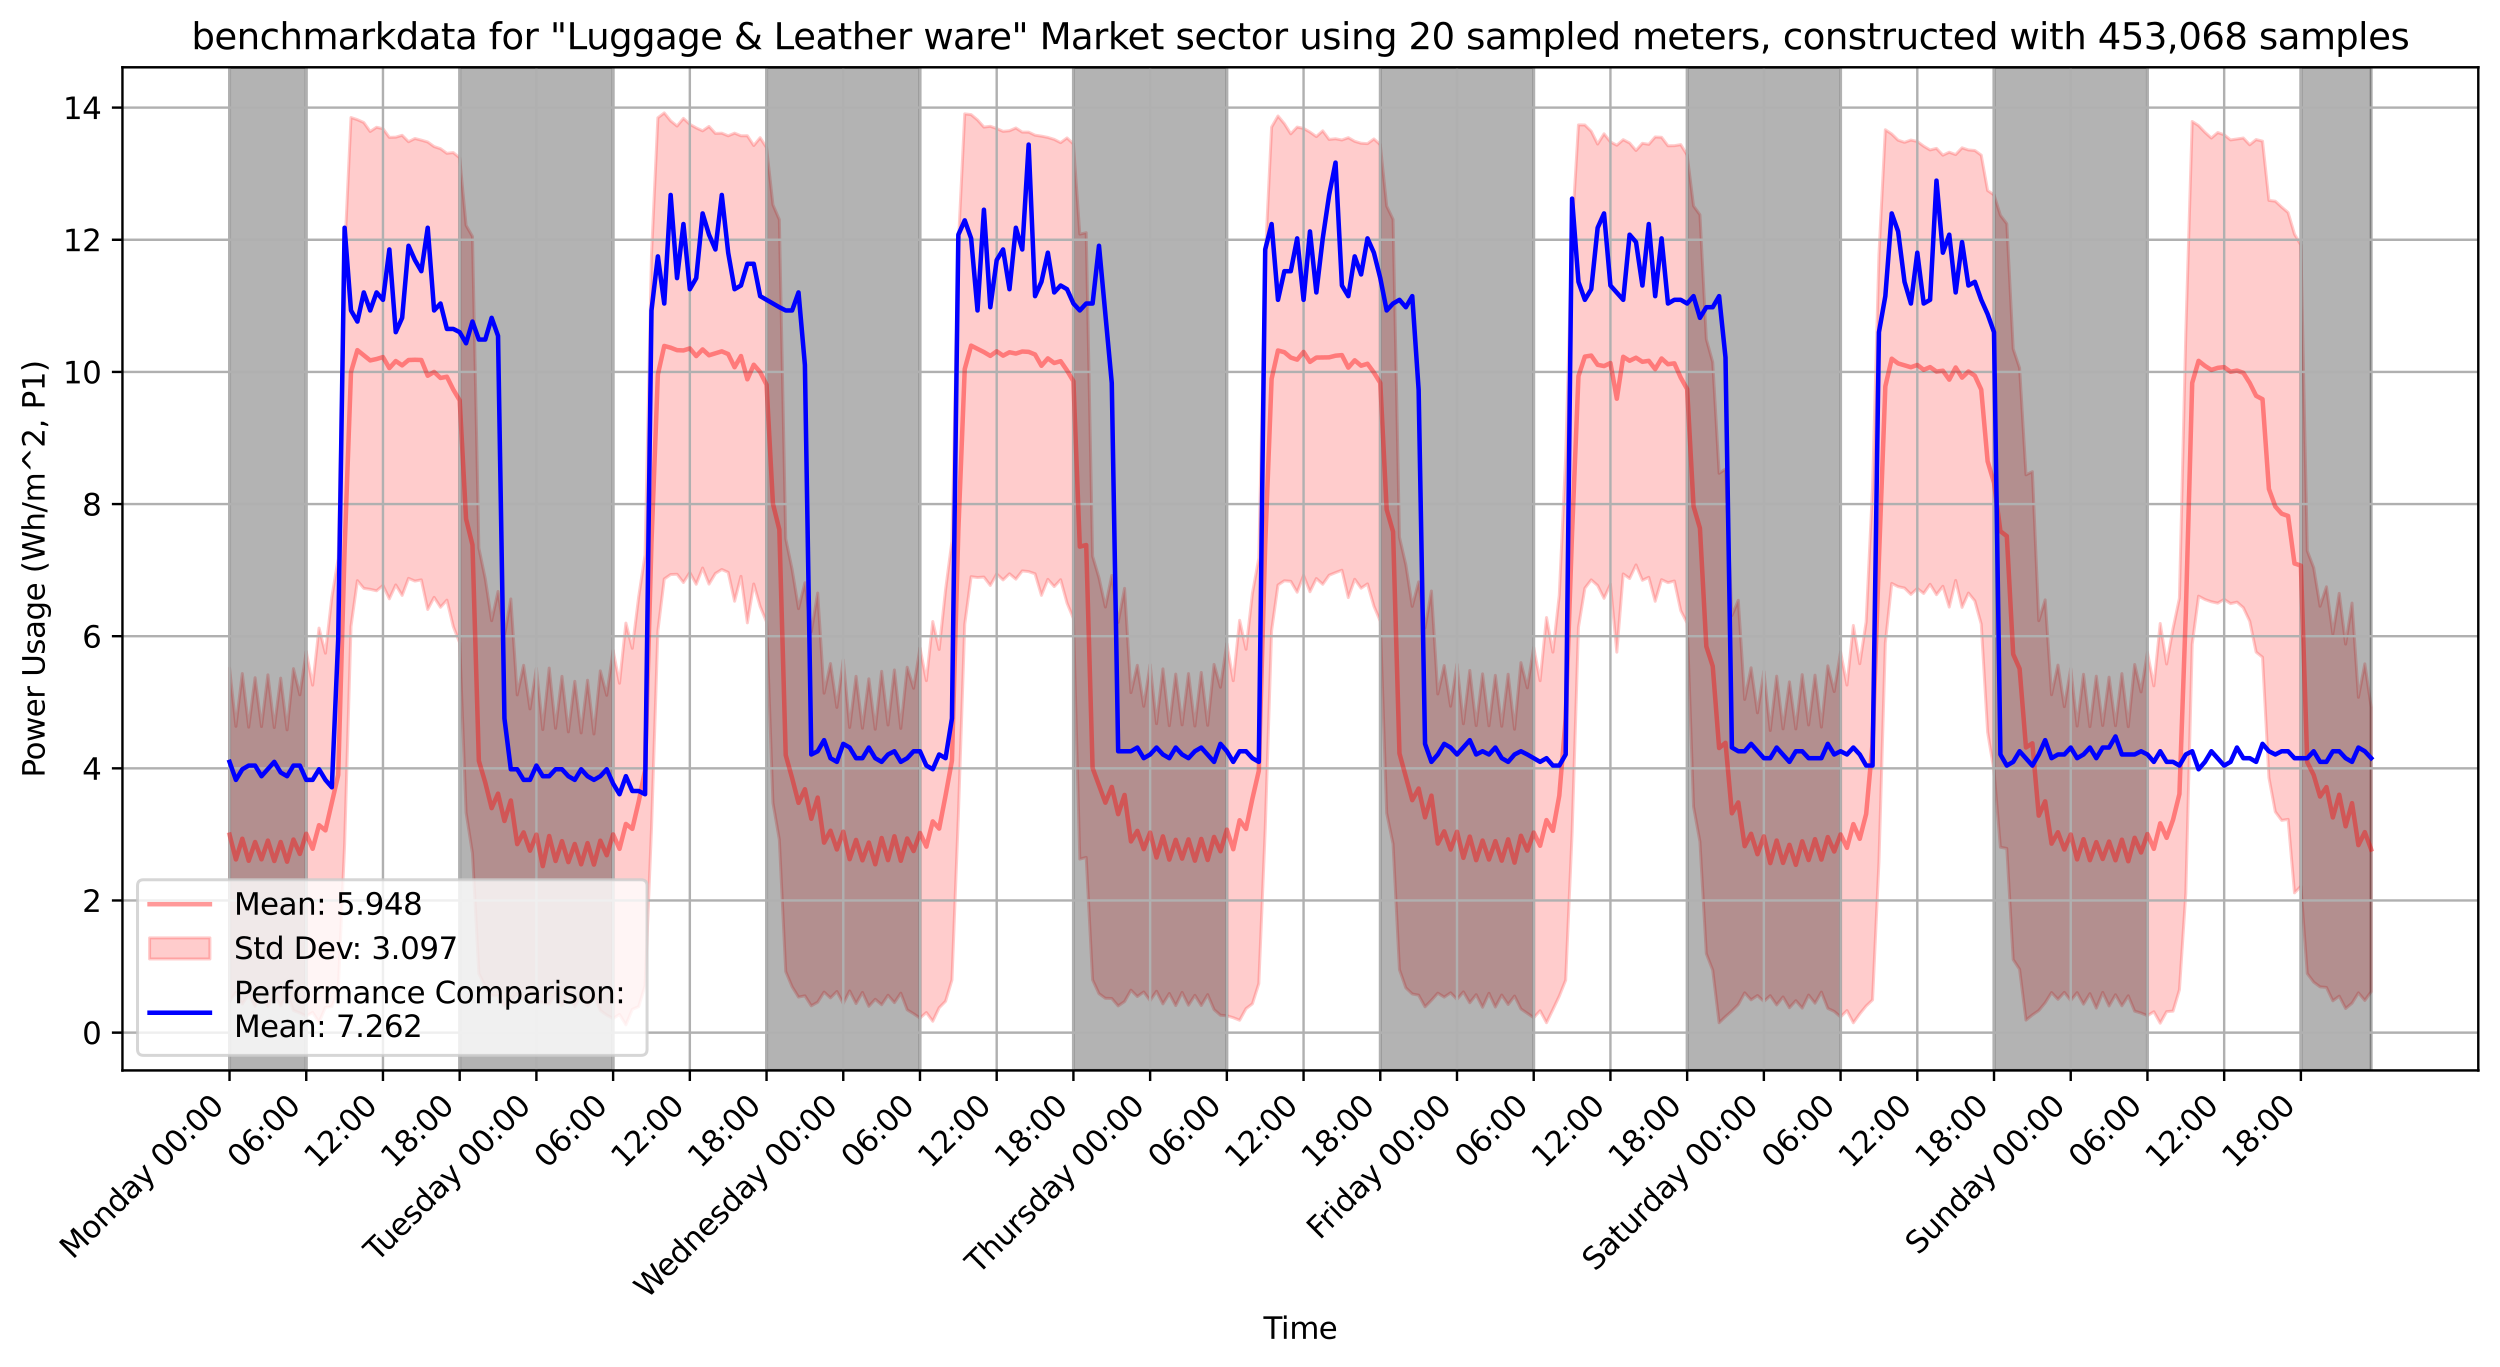 <?xml version="1.0" encoding="utf-8" standalone="no"?>
<!DOCTYPE svg PUBLIC "-//W3C//DTD SVG 1.1//EN"
  "http://www.w3.org/Graphics/SVG/1.1/DTD/svg11.dtd">
<svg xmlns:xlink="http://www.w3.org/1999/xlink" width="829.003pt" height="453.244pt" viewBox="0 0 829.003 453.244" xmlns="http://www.w3.org/2000/svg" version="1.1">
 <defs>
  <style type="text/css">*{stroke-linejoin: round; stroke-linecap: butt}</style>
 </defs>
 <g id="figure_1">
  <g id="patch_1">
   <path d="M 0 453.244 
L 829.003 453.244 
L 829.003 0 
L 0 0 
z
" style="fill: #ffffff"/>
  </g>
  <g id="axes_1">
   <g id="patch_2">
    <path d="M 40.603 354.958 
L 821.803 354.958 
L 821.803 22.318 
L 40.603 22.318 
z
" style="fill: #ffffff"/>
   </g>
   <g id="PolyCollection_1">
    <defs>
     <path id="med61a47298" d="M 76.112 -231.694 
L 76.112 -121.249 
L 78.232 -124.14 
L 80.352 -120.326 
L 82.472 -123.529 
L 84.592 -119.506 
L 86.712 -124.281 
L 88.832 -119.524 
L 90.952 -123.493 
L 93.072 -119.676 
L 95.192 -123.78 
L 97.312 -118.165 
L 99.432 -117.336 
L 101.552 -116.317 
L 103.672 -117.534 
L 105.791 -114.255 
L 107.911 -119.151 
L 110.031 -119.465 
L 112.151 -124.446 
L 114.271 -173.26 
L 116.391 -245.509 
L 118.511 -260.7 
L 120.631 -258.144 
L 122.751 -257.82 
L 124.871 -257.342 
L 126.991 -259.11 
L 129.111 -254.666 
L 131.231 -259.28 
L 133.351 -255.809 
L 135.471 -261.463 
L 137.591 -260.557 
L 139.711 -260.964 
L 141.831 -251.136 
L 143.95 -255.169 
L 146.07 -251.881 
L 148.19 -254.242 
L 150.31 -245.479 
L 152.43 -240.09 
L 154.55 -183.826 
L 156.67 -170.314 
L 158.79 -130.381 
L 160.91 -126.175 
L 163.03 -123.111 
L 165.15 -123.019 
L 167.27 -119.648 
L 169.39 -120.93 
L 171.51 -123.851 
L 173.63 -121.807 
L 175.75 -124.16 
L 177.87 -121.331 
L 179.99 -120.757 
L 182.11 -120.317 
L 184.229 -123.753 
L 186.349 -119.631 
L 188.469 -124.199 
L 190.589 -119.42 
L 192.709 -123.081 
L 194.829 -119.638 
L 196.949 -123.254 
L 199.069 -118.148 
L 201.189 -116.634 
L 203.309 -115.541 
L 205.429 -116.841 
L 207.549 -113.406 
L 209.669 -118.525 
L 211.789 -119.462 
L 213.909 -126.411 
L 216.029 -178.364 
L 218.149 -243.985 
L 220.269 -261.249 
L 222.388 -262.727 
L 224.508 -262.812 
L 226.628 -260.079 
L 228.748 -263.378 
L 230.868 -259.504 
L 232.988 -264.878 
L 235.108 -259.546 
L 237.228 -263.072 
L 239.348 -264.396 
L 241.468 -263.451 
L 243.588 -253.869 
L 245.708 -262.133 
L 247.828 -246.699 
L 249.948 -259.594 
L 252.068 -252.134 
L 254.188 -247.019 
L 256.308 -187.032 
L 258.428 -174.835 
L 260.547 -131.09 
L 262.667 -126.042 
L 264.787 -122.613 
L 266.907 -123.037 
L 269.027 -119.713 
L 271.147 -120.917 
L 273.267 -124.262 
L 275.387 -122.334 
L 277.507 -124.467 
L 279.627 -120.503 
L 281.747 -124.646 
L 283.867 -120.456 
L 285.987 -124.159 
L 288.107 -119.542 
L 290.227 -121.881 
L 292.347 -120.06 
L 294.467 -123.233 
L 296.587 -120.765 
L 298.707 -123.915 
L 300.826 -118.388 
L 302.946 -117.085 
L 305.066 -115.664 
L 307.186 -117.474 
L 309.306 -114.596 
L 311.426 -119.071 
L 313.546 -121.21 
L 315.666 -128.288 
L 317.786 -182.626 
L 319.906 -246.235 
L 322.026 -262.019 
L 324.146 -261.737 
L 326.266 -261.889 
L 328.386 -259.099 
L 330.506 -262.904 
L 332.626 -260.933 
L 334.746 -262.974 
L 336.866 -261.195 
L 338.985 -263.931 
L 341.105 -263.703 
L 343.225 -262.968 
L 345.345 -255.825 
L 347.465 -261.132 
L 349.585 -258.725 
L 351.705 -261.012 
L 353.825 -253.277 
L 355.945 -248.159 
L 358.065 -168.366 
L 360.185 -168.936 
L 362.305 -128.319 
L 364.425 -123.75 
L 366.545 -122.204 
L 368.665 -122.149 
L 370.785 -119.68 
L 372.905 -121.131 
L 375.025 -124.905 
L 377.145 -122.794 
L 379.264 -124.309 
L 381.384 -121.449 
L 383.504 -124.54 
L 385.624 -120.342 
L 387.744 -123.796 
L 389.864 -119.782 
L 391.984 -124.156 
L 394.104 -119.913 
L 396.224 -123.201 
L 398.344 -119.81 
L 400.464 -123.425 
L 402.584 -118.469 
L 404.704 -116.592 
L 406.824 -116.415 
L 408.944 -115.774 
L 411.064 -114.934 
L 413.184 -118.777 
L 415.304 -120.386 
L 417.423 -127.082 
L 419.543 -178.161 
L 421.663 -244.105 
L 423.783 -259.254 
L 425.903 -260.672 
L 428.023 -260.469 
L 430.143 -256.863 
L 432.263 -262.42 
L 434.383 -257.011 
L 436.503 -261.4 
L 438.623 -259.487 
L 440.743 -262.5 
L 442.863 -263.356 
L 444.983 -264.16 
L 447.103 -255.083 
L 449.223 -261.155 
L 451.343 -258.204 
L 453.463 -259.625 
L 455.583 -252.251 
L 457.702 -247.254 
L 459.822 -183.619 
L 461.942 -173.378 
L 464.062 -131.713 
L 466.182 -125.676 
L 468.302 -123.649 
L 470.422 -123.252 
L 472.542 -119.376 
L 474.662 -121.543 
L 476.782 -123.914 
L 478.902 -122.589 
L 481.022 -124.023 
L 483.142 -121.871 
L 485.262 -124.339 
L 487.382 -120.71 
L 489.502 -123.411 
L 491.622 -119.229 
L 493.742 -123.872 
L 495.861 -119.316 
L 497.981 -123.286 
L 500.101 -120.143 
L 502.221 -122.964 
L 504.341 -118.685 
L 506.461 -117.228 
L 508.581 -115.789 
L 510.701 -118.076 
L 512.821 -114.115 
L 514.941 -118.471 
L 517.061 -122.933 
L 519.181 -128.228 
L 521.301 -176.883 
L 523.421 -245.26 
L 525.541 -258.18 
L 527.661 -260.959 
L 529.781 -259.073 
L 531.901 -254.833 
L 534.02 -259.52 
L 536.14 -236.984 
L 538.26 -262.923 
L 540.38 -261.397 
L 542.5 -265.91 
L 544.62 -260.817 
L 546.74 -261.806 
L 548.86 -253.852 
L 550.98 -261.029 
L 553.1 -260.025 
L 555.22 -260.583 
L 557.34 -250.737 
L 559.46 -246.612 
L 561.58 -185.743 
L 563.7 -174.142 
L 565.82 -137.017 
L 567.94 -131.554 
L 570.06 -114.091 
L 572.18 -116.133 
L 574.299 -118.007 
L 576.419 -120.131 
L 578.539 -124.016 
L 580.659 -121.687 
L 582.779 -123.118 
L 584.899 -121.176 
L 587.019 -123.072 
L 589.139 -120.002 
L 591.259 -122.656 
L 593.379 -119.062 
L 595.499 -121.417 
L 597.619 -118.942 
L 599.739 -123.285 
L 601.859 -120.569 
L 603.979 -124.277 
L 606.099 -118.87 
L 608.219 -117.857 
L 610.339 -116.024 
L 612.458 -118.132 
L 614.578 -114.082 
L 616.698 -117.036 
L 618.818 -119.654 
L 620.938 -121.677 
L 623.058 -167.344 
L 625.178 -240.023 
L 627.298 -259.773 
L 629.418 -258.707 
L 631.538 -258.254 
L 633.658 -256.136 
L 635.778 -258.1 
L 637.898 -256.453 
L 640.018 -259.491 
L 642.138 -256.044 
L 644.258 -258.835 
L 646.378 -251.928 
L 648.498 -260.776 
L 650.618 -251.83 
L 652.737 -256.587 
L 654.857 -253.971 
L 656.977 -246.294 
L 659.097 -210.485 
L 661.217 -197.661 
L 663.337 -172.293 
L 665.457 -171.897 
L 667.577 -135.055 
L 669.697 -131.831 
L 671.817 -114.963 
L 673.937 -116.683 
L 676.057 -118.14 
L 678.177 -120.703 
L 680.297 -124.111 
L 682.417 -121.866 
L 684.537 -124.171 
L 686.657 -121.489 
L 688.777 -124.081 
L 690.896 -120.26 
L 693.016 -123.741 
L 695.136 -118.953 
L 697.256 -124.161 
L 699.376 -119.656 
L 701.496 -123.381 
L 703.616 -119.707 
L 705.736 -123.042 
L 707.856 -117.951 
L 709.976 -117.306 
L 712.096 -116.441 
L 714.216 -117.751 
L 716.336 -113.957 
L 718.456 -117.783 
L 720.576 -117.946 
L 722.696 -125.027 
L 724.816 -157.071 
L 726.936 -239.564 
L 729.055 -255.561 
L 731.175 -254.447 
L 733.295 -253.698 
L 735.415 -253.235 
L 737.535 -254.476 
L 739.655 -253.083 
L 741.775 -253.572 
L 743.895 -251.741 
L 746.015 -247.257 
L 748.135 -237.003 
L 750.255 -235.291 
L 752.375 -195.392 
L 754.495 -184.048 
L 756.615 -181.21 
L 758.735 -181.546 
L 760.855 -157.17 
L 762.975 -159.354 
L 765.095 -130.421 
L 767.215 -127.562 
L 769.334 -126.004 
L 771.454 -125.817 
L 773.574 -121.369 
L 775.694 -122.925 
L 777.814 -118.83 
L 779.934 -120.582 
L 782.054 -124.02 
L 784.174 -121.497 
L 786.294 -124.413 
L 786.294 -218.68 
L 786.294 -218.68 
L 784.174 -233.112 
L 782.054 -222.003 
L 779.934 -253.258 
L 777.814 -239.663 
L 775.694 -256.485 
L 773.574 -242.993 
L 771.454 -258.668 
L 769.334 -252.21 
L 767.215 -264.994 
L 765.095 -270.565 
L 762.975 -371.986 
L 760.855 -375.615 
L 758.735 -382.756 
L 756.615 -384.577 
L 754.495 -386.523 
L 752.375 -386.795 
L 750.255 -406.433 
L 748.135 -406.964 
L 746.015 -405.231 
L 743.895 -407.471 
L 741.775 -407.151 
L 739.655 -406.842 
L 737.535 -408.54 
L 735.415 -409.294 
L 733.295 -407.463 
L 731.175 -409.366 
L 729.055 -411.596 
L 726.936 -412.966 
L 724.816 -342.596 
L 722.696 -254.874 
L 720.576 -244.817 
L 718.456 -233.064 
L 716.336 -246.499 
L 714.216 -225.811 
L 712.096 -236.888 
L 709.976 -223.807 
L 707.856 -232.9 
L 705.736 -212.273 
L 703.616 -229.881 
L 701.496 -212.591 
L 699.376 -228.705 
L 697.256 -212.668 
L 695.136 -229.021 
L 693.016 -212.278 
L 690.896 -229.654 
L 688.777 -212.477 
L 686.657 -231.55 
L 684.537 -218.915 
L 682.417 -232.7 
L 680.297 -222.865 
L 678.177 -254.334 
L 676.057 -247.415 
L 673.937 -296.834 
L 671.817 -295.796 
L 669.697 -331.194 
L 667.577 -337.553 
L 665.457 -379.058 
L 663.337 -381.862 
L 661.217 -388.63 
L 659.097 -390.058 
L 656.977 -401.81 
L 654.857 -403.342 
L 652.737 -403.519 
L 650.618 -404.223 
L 648.498 -401.987 
L 646.378 -402.771 
L 644.258 -401.788 
L 642.138 -404.036 
L 640.018 -403.523 
L 637.898 -404.774 
L 635.778 -406.341 
L 633.658 -406.802 
L 631.538 -406.045 
L 629.418 -406.756 
L 627.298 -408.809 
L 625.178 -410.223 
L 623.058 -368.714 
L 620.938 -291.528 
L 618.818 -247.018 
L 616.698 -233.16 
L 614.578 -245.847 
L 612.458 -226.08 
L 610.339 -237.056 
L 608.219 -223.925 
L 606.099 -232.453 
L 603.979 -212.137 
L 601.859 -229.367 
L 599.739 -212.843 
L 597.619 -229.548 
L 595.499 -211.529 
L 593.379 -227.135 
L 591.259 -211.548 
L 589.139 -229.033 
L 587.019 -211.003 
L 584.899 -230.629 
L 582.779 -216.865 
L 580.659 -231.811 
L 578.539 -221.314 
L 576.419 -254.182 
L 574.299 -249.114 
L 572.18 -297.712 
L 570.06 -296.311 
L 567.94 -333.123 
L 565.82 -340.776 
L 563.7 -382.026 
L 561.58 -384.951 
L 559.46 -401.848 
L 557.34 -405.289 
L 555.22 -404.935 
L 553.1 -404.906 
L 550.98 -407.715 
L 548.86 -407.825 
L 546.74 -405.376 
L 544.62 -405.726 
L 542.5 -403.341 
L 540.38 -405.825 
L 538.26 -406.931 
L 536.14 -405.075 
L 534.02 -406.191 
L 531.901 -408.877 
L 529.781 -405.472 
L 527.661 -409.71 
L 525.541 -411.803 
L 523.421 -411.831 
L 521.301 -376.491 
L 519.181 -301.714 
L 517.061 -255.882 
L 514.941 -236.993 
L 512.821 -248.473 
L 510.701 -227.518 
L 508.581 -238.536 
L 506.461 -225.146 
L 504.341 -233.523 
L 502.221 -211.424 
L 500.101 -229.673 
L 497.981 -212.415 
L 495.861 -229.294 
L 493.742 -212.571 
L 491.622 -229.796 
L 489.502 -212.635 
L 487.382 -230.941 
L 485.262 -213.238 
L 483.142 -232.982 
L 481.022 -219.054 
L 478.902 -232.547 
L 476.782 -223.127 
L 474.662 -257.264 
L 472.542 -245.035 
L 470.422 -260.289 
L 468.302 -252.177 
L 466.182 -265.952 
L 464.062 -275.091 
L 461.942 -380.475 
L 459.822 -384.912 
L 457.702 -405.291 
L 455.583 -407.166 
L 453.463 -405.609 
L 451.343 -405.748 
L 449.223 -406.381 
L 447.103 -407.595 
L 444.983 -406.818 
L 442.863 -407.229 
L 440.743 -407.003 
L 438.623 -409.868 
L 436.503 -407.945 
L 434.383 -409.455 
L 432.263 -410.66 
L 430.143 -411.103 
L 428.023 -408.868 
L 425.903 -412.227 
L 423.783 -414.784 
L 421.663 -411.092 
L 419.543 -367.174 
L 417.423 -268.183 
L 415.304 -256.516 
L 413.184 -237.955 
L 411.064 -247.553 
L 408.944 -227.512 
L 406.824 -239.841 
L 404.704 -225.343 
L 402.584 -232.931 
L 400.464 -212.733 
L 398.344 -230.28 
L 396.224 -212.494 
L 394.104 -229.88 
L 391.984 -212.878 
L 389.864 -229.713 
L 387.744 -212.603 
L 385.624 -231.445 
L 383.504 -213.272 
L 381.384 -232.861 
L 379.264 -219.037 
L 377.145 -232.636 
L 375.025 -223.561 
L 372.905 -258.151 
L 370.785 -246.86 
L 368.665 -262.43 
L 366.545 -251.956 
L 364.425 -261.643 
L 362.305 -268.819 
L 360.185 -376.077 
L 358.065 -375.609 
L 355.945 -405.505 
L 353.825 -407.508 
L 351.705 -405.946 
L 349.585 -407.025 
L 347.465 -407.671 
L 345.345 -408.096 
L 343.225 -408.416 
L 341.105 -409.428 
L 338.985 -409.434 
L 336.866 -410.805 
L 334.746 -409.894 
L 332.626 -409.688 
L 330.506 -410.615 
L 328.386 -411.366 
L 326.266 -411.1 
L 324.146 -413.482 
L 322.026 -415.242 
L 319.906 -415.483 
L 317.786 -372.133 
L 315.666 -273.766 
L 313.546 -257.644 
L 311.426 -237.883 
L 309.306 -247.146 
L 307.186 -227.539 
L 305.066 -238.375 
L 302.946 -225.01 
L 300.826 -231.988 
L 298.707 -211.707 
L 296.587 -231.094 
L 294.467 -212.842 
L 292.347 -230.631 
L 290.227 -211.429 
L 288.107 -228.155 
L 285.987 -211.761 
L 283.867 -228.979 
L 281.747 -212.025 
L 279.627 -234.409 
L 277.507 -218.659 
L 275.387 -233.21 
L 273.267 -223.383 
L 271.147 -256.592 
L 269.027 -243.752 
L 266.907 -260.013 
L 264.787 -251.419 
L 262.667 -264.417 
L 260.547 -274.589 
L 258.428 -380.418 
L 256.308 -385.32 
L 254.188 -404.311 
L 252.068 -407.586 
L 249.948 -404.99 
L 247.828 -408.236 
L 245.708 -408.222 
L 243.588 -409.089 
L 241.468 -408.214 
L 239.348 -409.08 
L 237.228 -409.002 
L 235.108 -411.321 
L 232.988 -409.86 
L 230.868 -410.842 
L 228.748 -412.028 
L 226.628 -413.99 
L 224.508 -411.448 
L 222.388 -413.174 
L 220.269 -415.806 
L 218.149 -414.179 
L 216.029 -368.559 
L 213.909 -269.272 
L 211.789 -255.359 
L 209.669 -238.263 
L 207.549 -246.627 
L 205.429 -226.684 
L 203.309 -237.552 
L 201.189 -222.677 
L 199.069 -230.789 
L 196.949 -209.844 
L 194.829 -227.69 
L 192.709 -210.208 
L 190.589 -227.316 
L 188.469 -210.537 
L 186.349 -228.973 
L 184.229 -211.735 
L 182.11 -231.714 
L 179.99 -211.319 
L 177.87 -231.614 
L 175.75 -218.161 
L 173.63 -232.634 
L 171.51 -222.818 
L 169.39 -254.641 
L 167.27 -242.375 
L 165.15 -257.118 
L 163.03 -247.418 
L 160.91 -261.366 
L 158.79 -271.512 
L 156.67 -374.812 
L 154.55 -378.516 
L 152.43 -400.898 
L 150.31 -402.646 
L 148.19 -402.394 
L 146.07 -403.934 
L 143.95 -404.639 
L 141.831 -406.164 
L 139.711 -406.773 
L 137.591 -407.317 
L 135.471 -406.252 
L 133.351 -408.377 
L 131.231 -407.754 
L 129.111 -407.689 
L 126.991 -410.556 
L 124.871 -411.046 
L 122.751 -409.642 
L 120.631 -412.615 
L 118.511 -413.566 
L 116.391 -414.271 
L 114.271 -368.973 
L 112.151 -268.08 
L 110.031 -255.155 
L 107.911 -236.641 
L 105.791 -244.967 
L 103.672 -226.052 
L 101.552 -237.216 
L 99.432 -222.843 
L 97.312 -231.527 
L 95.192 -211.22 
L 93.072 -228.383 
L 90.952 -211.983 
L 88.832 -229.465 
L 86.712 -212.301 
L 84.592 -228.522 
L 82.472 -212.099 
L 80.352 -229.898 
L 78.232 -212.388 
L 76.112 -231.694 
z
" style="stroke: #ff0000; stroke-opacity: 0.2"/>
    </defs>
    <g clip-path="url(#pafa9a2d0cf)">
     <use xlink:href="#med61a47298" x="0" y="453.244" style="fill: #ff0000; fill-opacity: 0.2; stroke: #ff0000; stroke-opacity: 0.2"/>
    </g>
   </g>
   <g id="patch_3">
    <path d="M 76.112 354.958 
L 76.112 22.318 
L 101.552 22.318 
L 101.552 354.958 
z
" clip-path="url(#pafa9a2d0cf)" style="opacity: 0.3; stroke: #000000; stroke-linejoin: miter"/>
   </g>
   <g id="patch_4">
    <path d="M 152.43 354.958 
L 152.43 22.318 
L 203.309 22.318 
L 203.309 354.958 
z
" clip-path="url(#pafa9a2d0cf)" style="opacity: 0.3; stroke: #000000; stroke-linejoin: miter"/>
   </g>
   <g id="patch_5">
    <path d="M 254.188 354.958 
L 254.188 22.318 
L 305.066 22.318 
L 305.066 354.958 
z
" clip-path="url(#pafa9a2d0cf)" style="opacity: 0.3; stroke: #000000; stroke-linejoin: miter"/>
   </g>
   <g id="patch_6">
    <path d="M 355.945 354.958 
L 355.945 22.318 
L 406.824 22.318 
L 406.824 354.958 
z
" clip-path="url(#pafa9a2d0cf)" style="opacity: 0.3; stroke: #000000; stroke-linejoin: miter"/>
   </g>
   <g id="patch_7">
    <path d="M 457.702 354.958 
L 457.702 22.318 
L 508.581 22.318 
L 508.581 354.958 
z
" clip-path="url(#pafa9a2d0cf)" style="opacity: 0.3; stroke: #000000; stroke-linejoin: miter"/>
   </g>
   <g id="patch_8">
    <path d="M 559.46 354.958 
L 559.46 22.318 
L 610.339 22.318 
L 610.339 354.958 
z
" clip-path="url(#pafa9a2d0cf)" style="opacity: 0.3; stroke: #000000; stroke-linejoin: miter"/>
   </g>
   <g id="patch_9">
    <path d="M 661.217 354.958 
L 661.217 22.318 
L 712.096 22.318 
L 712.096 354.958 
z
" clip-path="url(#pafa9a2d0cf)" style="opacity: 0.3; stroke: #000000; stroke-linejoin: miter"/>
   </g>
   <g id="patch_10">
    <path d="M 762.975 354.958 
L 762.975 22.318 
L 786.294 22.318 
L 786.294 354.958 
z
" clip-path="url(#pafa9a2d0cf)" style="opacity: 0.3; stroke: #000000; stroke-linejoin: miter"/>
   </g>
   <g id="matplotlib.axis_1">
    <g id="xtick_1">
     <g id="line2d_1">
      <path d="M 76.112 354.958 
L 76.112 22.318 
" clip-path="url(#pafa9a2d0cf)" style="fill: none; stroke: #b0b0b0; stroke-width: 0.8; stroke-linecap: square"/>
     </g>
     <g id="line2d_2">
      <defs>
       <path id="m0dc4b5f650" d="M 0 0 
L 0 3.5 
" style="stroke: #000000; stroke-width: 0.8"/>
      </defs>
      <g>
       <use xlink:href="#m0dc4b5f650" x="76.112" y="354.958" style="stroke: #000000; stroke-width: 0.8"/>
      </g>
     </g>
     <g id="text_1">
      <!-- Monday 00:00 -->
      <g transform="translate(24.1 417.873) rotate(-45) scale(0.1 -0.1)">
       <defs>
        <path id="DejaVuSans-4d" d="M 628 4666 
L 1569 4666 
L 2759 1491 
L 3956 4666 
L 4897 4666 
L 4897 0 
L 4281 0 
L 4281 4097 
L 3078 897 
L 2444 897 
L 1241 4097 
L 1241 0 
L 628 0 
L 628 4666 
z
" transform="scale(0.016)"/>
        <path id="DejaVuSans-6f" d="M 1959 3097 
Q 1497 3097 1228 2736 
Q 959 2375 959 1747 
Q 959 1119 1226 758 
Q 1494 397 1959 397 
Q 2419 397 2687 759 
Q 2956 1122 2956 1747 
Q 2956 2369 2687 2733 
Q 2419 3097 1959 3097 
z
M 1959 3584 
Q 2709 3584 3137 3096 
Q 3566 2609 3566 1747 
Q 3566 888 3137 398 
Q 2709 -91 1959 -91 
Q 1206 -91 779 398 
Q 353 888 353 1747 
Q 353 2609 779 3096 
Q 1206 3584 1959 3584 
z
" transform="scale(0.016)"/>
        <path id="DejaVuSans-6e" d="M 3513 2113 
L 3513 0 
L 2938 0 
L 2938 2094 
Q 2938 2591 2744 2837 
Q 2550 3084 2163 3084 
Q 1697 3084 1428 2787 
Q 1159 2491 1159 1978 
L 1159 0 
L 581 0 
L 581 3500 
L 1159 3500 
L 1159 2956 
Q 1366 3272 1645 3428 
Q 1925 3584 2291 3584 
Q 2894 3584 3203 3211 
Q 3513 2838 3513 2113 
z
" transform="scale(0.016)"/>
        <path id="DejaVuSans-64" d="M 2906 2969 
L 2906 4863 
L 3481 4863 
L 3481 0 
L 2906 0 
L 2906 525 
Q 2725 213 2448 61 
Q 2172 -91 1784 -91 
Q 1150 -91 751 415 
Q 353 922 353 1747 
Q 353 2572 751 3078 
Q 1150 3584 1784 3584 
Q 2172 3584 2448 3432 
Q 2725 3281 2906 2969 
z
M 947 1747 
Q 947 1113 1208 752 
Q 1469 391 1925 391 
Q 2381 391 2643 752 
Q 2906 1113 2906 1747 
Q 2906 2381 2643 2742 
Q 2381 3103 1925 3103 
Q 1469 3103 1208 2742 
Q 947 2381 947 1747 
z
" transform="scale(0.016)"/>
        <path id="DejaVuSans-61" d="M 2194 1759 
Q 1497 1759 1228 1600 
Q 959 1441 959 1056 
Q 959 750 1161 570 
Q 1363 391 1709 391 
Q 2188 391 2477 730 
Q 2766 1069 2766 1631 
L 2766 1759 
L 2194 1759 
z
M 3341 1997 
L 3341 0 
L 2766 0 
L 2766 531 
Q 2569 213 2275 61 
Q 1981 -91 1556 -91 
Q 1019 -91 701 211 
Q 384 513 384 1019 
Q 384 1609 779 1909 
Q 1175 2209 1959 2209 
L 2766 2209 
L 2766 2266 
Q 2766 2663 2505 2880 
Q 2244 3097 1772 3097 
Q 1472 3097 1187 3025 
Q 903 2953 641 2809 
L 641 3341 
Q 956 3463 1253 3523 
Q 1550 3584 1831 3584 
Q 2591 3584 2966 3190 
Q 3341 2797 3341 1997 
z
" transform="scale(0.016)"/>
        <path id="DejaVuSans-79" d="M 2059 -325 
Q 1816 -950 1584 -1140 
Q 1353 -1331 966 -1331 
L 506 -1331 
L 506 -850 
L 844 -850 
Q 1081 -850 1212 -737 
Q 1344 -625 1503 -206 
L 1606 56 
L 191 3500 
L 800 3500 
L 1894 763 
L 2988 3500 
L 3597 3500 
L 2059 -325 
z
" transform="scale(0.016)"/>
        <path id="DejaVuSans-20" transform="scale(0.016)"/>
        <path id="DejaVuSans-30" d="M 2034 4250 
Q 1547 4250 1301 3770 
Q 1056 3291 1056 2328 
Q 1056 1369 1301 889 
Q 1547 409 2034 409 
Q 2525 409 2770 889 
Q 3016 1369 3016 2328 
Q 3016 3291 2770 3770 
Q 2525 4250 2034 4250 
z
M 2034 4750 
Q 2819 4750 3233 4129 
Q 3647 3509 3647 2328 
Q 3647 1150 3233 529 
Q 2819 -91 2034 -91 
Q 1250 -91 836 529 
Q 422 1150 422 2328 
Q 422 3509 836 4129 
Q 1250 4750 2034 4750 
z
" transform="scale(0.016)"/>
        <path id="DejaVuSans-3a" d="M 750 794 
L 1409 794 
L 1409 0 
L 750 0 
L 750 794 
z
M 750 3309 
L 1409 3309 
L 1409 2516 
L 750 2516 
L 750 3309 
z
" transform="scale(0.016)"/>
       </defs>
       <use xlink:href="#DejaVuSans-4d"/>
       <use xlink:href="#DejaVuSans-6f" x="86.279"/>
       <use xlink:href="#DejaVuSans-6e" x="147.461"/>
       <use xlink:href="#DejaVuSans-64" x="210.84"/>
       <use xlink:href="#DejaVuSans-61" x="274.316"/>
       <use xlink:href="#DejaVuSans-79" x="335.596"/>
       <use xlink:href="#DejaVuSans-20" x="394.775"/>
       <use xlink:href="#DejaVuSans-30" x="426.562"/>
       <use xlink:href="#DejaVuSans-30" x="490.186"/>
       <use xlink:href="#DejaVuSans-3a" x="553.809"/>
       <use xlink:href="#DejaVuSans-30" x="587.5"/>
       <use xlink:href="#DejaVuSans-30" x="651.123"/>
      </g>
     </g>
    </g>
    <g id="xtick_2">
     <g id="line2d_3">
      <path d="M 101.552 354.958 
L 101.552 22.318 
" clip-path="url(#pafa9a2d0cf)" style="fill: none; stroke: #b0b0b0; stroke-width: 0.8; stroke-linecap: square"/>
     </g>
     <g id="line2d_4">
      <g>
       <use xlink:href="#m0dc4b5f650" x="101.552" y="354.958" style="stroke: #000000; stroke-width: 0.8"/>
      </g>
     </g>
     <g id="text_2">
      <!-- 06:00 -->
      <g transform="translate(79.703 387.709) rotate(-45) scale(0.1 -0.1)">
       <defs>
        <path id="DejaVuSans-36" d="M 2113 2584 
Q 1688 2584 1439 2293 
Q 1191 2003 1191 1497 
Q 1191 994 1439 701 
Q 1688 409 2113 409 
Q 2538 409 2786 701 
Q 3034 994 3034 1497 
Q 3034 2003 2786 2293 
Q 2538 2584 2113 2584 
z
M 3366 4563 
L 3366 3988 
Q 3128 4100 2886 4159 
Q 2644 4219 2406 4219 
Q 1781 4219 1451 3797 
Q 1122 3375 1075 2522 
Q 1259 2794 1537 2939 
Q 1816 3084 2150 3084 
Q 2853 3084 3261 2657 
Q 3669 2231 3669 1497 
Q 3669 778 3244 343 
Q 2819 -91 2113 -91 
Q 1303 -91 875 529 
Q 447 1150 447 2328 
Q 447 3434 972 4092 
Q 1497 4750 2381 4750 
Q 2619 4750 2861 4703 
Q 3103 4656 3366 4563 
z
" transform="scale(0.016)"/>
       </defs>
       <use xlink:href="#DejaVuSans-30"/>
       <use xlink:href="#DejaVuSans-36" x="63.623"/>
       <use xlink:href="#DejaVuSans-3a" x="127.246"/>
       <use xlink:href="#DejaVuSans-30" x="160.938"/>
       <use xlink:href="#DejaVuSans-30" x="224.561"/>
      </g>
     </g>
    </g>
    <g id="xtick_3">
     <g id="line2d_5">
      <path d="M 126.991 354.958 
L 126.991 22.318 
" clip-path="url(#pafa9a2d0cf)" style="fill: none; stroke: #b0b0b0; stroke-width: 0.8; stroke-linecap: square"/>
     </g>
     <g id="line2d_6">
      <g>
       <use xlink:href="#m0dc4b5f650" x="126.991" y="354.958" style="stroke: #000000; stroke-width: 0.8"/>
      </g>
     </g>
     <g id="text_3">
      <!-- 12:00 -->
      <g transform="translate(105.142 387.709) rotate(-45) scale(0.1 -0.1)">
       <defs>
        <path id="DejaVuSans-31" d="M 794 531 
L 1825 531 
L 1825 4091 
L 703 3866 
L 703 4441 
L 1819 4666 
L 2450 4666 
L 2450 531 
L 3481 531 
L 3481 0 
L 794 0 
L 794 531 
z
" transform="scale(0.016)"/>
        <path id="DejaVuSans-32" d="M 1228 531 
L 3431 531 
L 3431 0 
L 469 0 
L 469 531 
Q 828 903 1448 1529 
Q 2069 2156 2228 2338 
Q 2531 2678 2651 2914 
Q 2772 3150 2772 3378 
Q 2772 3750 2511 3984 
Q 2250 4219 1831 4219 
Q 1534 4219 1204 4116 
Q 875 4013 500 3803 
L 500 4441 
Q 881 4594 1212 4672 
Q 1544 4750 1819 4750 
Q 2544 4750 2975 4387 
Q 3406 4025 3406 3419 
Q 3406 3131 3298 2873 
Q 3191 2616 2906 2266 
Q 2828 2175 2409 1742 
Q 1991 1309 1228 531 
z
" transform="scale(0.016)"/>
       </defs>
       <use xlink:href="#DejaVuSans-31"/>
       <use xlink:href="#DejaVuSans-32" x="63.623"/>
       <use xlink:href="#DejaVuSans-3a" x="127.246"/>
       <use xlink:href="#DejaVuSans-30" x="160.938"/>
       <use xlink:href="#DejaVuSans-30" x="224.561"/>
      </g>
     </g>
    </g>
    <g id="xtick_4">
     <g id="line2d_7">
      <path d="M 152.43 354.958 
L 152.43 22.318 
" clip-path="url(#pafa9a2d0cf)" style="fill: none; stroke: #b0b0b0; stroke-width: 0.8; stroke-linecap: square"/>
     </g>
     <g id="line2d_8">
      <g>
       <use xlink:href="#m0dc4b5f650" x="152.43" y="354.958" style="stroke: #000000; stroke-width: 0.8"/>
      </g>
     </g>
     <g id="text_4">
      <!-- 18:00 -->
      <g transform="translate(130.582 387.709) rotate(-45) scale(0.1 -0.1)">
       <defs>
        <path id="DejaVuSans-38" d="M 2034 2216 
Q 1584 2216 1326 1975 
Q 1069 1734 1069 1313 
Q 1069 891 1326 650 
Q 1584 409 2034 409 
Q 2484 409 2743 651 
Q 3003 894 3003 1313 
Q 3003 1734 2745 1975 
Q 2488 2216 2034 2216 
z
M 1403 2484 
Q 997 2584 770 2862 
Q 544 3141 544 3541 
Q 544 4100 942 4425 
Q 1341 4750 2034 4750 
Q 2731 4750 3128 4425 
Q 3525 4100 3525 3541 
Q 3525 3141 3298 2862 
Q 3072 2584 2669 2484 
Q 3125 2378 3379 2068 
Q 3634 1759 3634 1313 
Q 3634 634 3220 271 
Q 2806 -91 2034 -91 
Q 1263 -91 848 271 
Q 434 634 434 1313 
Q 434 1759 690 2068 
Q 947 2378 1403 2484 
z
M 1172 3481 
Q 1172 3119 1398 2916 
Q 1625 2713 2034 2713 
Q 2441 2713 2670 2916 
Q 2900 3119 2900 3481 
Q 2900 3844 2670 4047 
Q 2441 4250 2034 4250 
Q 1625 4250 1398 4047 
Q 1172 3844 1172 3481 
z
" transform="scale(0.016)"/>
       </defs>
       <use xlink:href="#DejaVuSans-31"/>
       <use xlink:href="#DejaVuSans-38" x="63.623"/>
       <use xlink:href="#DejaVuSans-3a" x="127.246"/>
       <use xlink:href="#DejaVuSans-30" x="160.938"/>
       <use xlink:href="#DejaVuSans-30" x="224.561"/>
      </g>
     </g>
    </g>
    <g id="xtick_5">
     <g id="line2d_9">
      <path d="M 177.87 354.958 
L 177.87 22.318 
" clip-path="url(#pafa9a2d0cf)" style="fill: none; stroke: #b0b0b0; stroke-width: 0.8; stroke-linecap: square"/>
     </g>
     <g id="line2d_10">
      <g>
       <use xlink:href="#m0dc4b5f650" x="177.87" y="354.958" style="stroke: #000000; stroke-width: 0.8"/>
      </g>
     </g>
     <g id="text_5">
      <!-- Tuesday 00:00 -->
      <g transform="translate(125.001 418.729) rotate(-45) scale(0.1 -0.1)">
       <defs>
        <path id="DejaVuSans-54" d="M -19 4666 
L 3928 4666 
L 3928 4134 
L 2272 4134 
L 2272 0 
L 1638 0 
L 1638 4134 
L -19 4134 
L -19 4666 
z
" transform="scale(0.016)"/>
        <path id="DejaVuSans-75" d="M 544 1381 
L 544 3500 
L 1119 3500 
L 1119 1403 
Q 1119 906 1312 657 
Q 1506 409 1894 409 
Q 2359 409 2629 706 
Q 2900 1003 2900 1516 
L 2900 3500 
L 3475 3500 
L 3475 0 
L 2900 0 
L 2900 538 
Q 2691 219 2414 64 
Q 2138 -91 1772 -91 
Q 1169 -91 856 284 
Q 544 659 544 1381 
z
M 1991 3584 
L 1991 3584 
z
" transform="scale(0.016)"/>
        <path id="DejaVuSans-65" d="M 3597 1894 
L 3597 1613 
L 953 1613 
Q 991 1019 1311 708 
Q 1631 397 2203 397 
Q 2534 397 2845 478 
Q 3156 559 3463 722 
L 3463 178 
Q 3153 47 2828 -22 
Q 2503 -91 2169 -91 
Q 1331 -91 842 396 
Q 353 884 353 1716 
Q 353 2575 817 3079 
Q 1281 3584 2069 3584 
Q 2775 3584 3186 3129 
Q 3597 2675 3597 1894 
z
M 3022 2063 
Q 3016 2534 2758 2815 
Q 2500 3097 2075 3097 
Q 1594 3097 1305 2825 
Q 1016 2553 972 2059 
L 3022 2063 
z
" transform="scale(0.016)"/>
        <path id="DejaVuSans-73" d="M 2834 3397 
L 2834 2853 
Q 2591 2978 2328 3040 
Q 2066 3103 1784 3103 
Q 1356 3103 1142 2972 
Q 928 2841 928 2578 
Q 928 2378 1081 2264 
Q 1234 2150 1697 2047 
L 1894 2003 
Q 2506 1872 2764 1633 
Q 3022 1394 3022 966 
Q 3022 478 2636 193 
Q 2250 -91 1575 -91 
Q 1294 -91 989 -36 
Q 684 19 347 128 
L 347 722 
Q 666 556 975 473 
Q 1284 391 1588 391 
Q 1994 391 2212 530 
Q 2431 669 2431 922 
Q 2431 1156 2273 1281 
Q 2116 1406 1581 1522 
L 1381 1569 
Q 847 1681 609 1914 
Q 372 2147 372 2553 
Q 372 3047 722 3315 
Q 1072 3584 1716 3584 
Q 2034 3584 2315 3537 
Q 2597 3491 2834 3397 
z
" transform="scale(0.016)"/>
       </defs>
       <use xlink:href="#DejaVuSans-54"/>
       <use xlink:href="#DejaVuSans-75" x="45.959"/>
       <use xlink:href="#DejaVuSans-65" x="109.338"/>
       <use xlink:href="#DejaVuSans-73" x="170.861"/>
       <use xlink:href="#DejaVuSans-64" x="222.961"/>
       <use xlink:href="#DejaVuSans-61" x="286.438"/>
       <use xlink:href="#DejaVuSans-79" x="347.717"/>
       <use xlink:href="#DejaVuSans-20" x="406.896"/>
       <use xlink:href="#DejaVuSans-30" x="438.684"/>
       <use xlink:href="#DejaVuSans-30" x="502.307"/>
       <use xlink:href="#DejaVuSans-3a" x="565.93"/>
       <use xlink:href="#DejaVuSans-30" x="599.621"/>
       <use xlink:href="#DejaVuSans-30" x="663.244"/>
      </g>
     </g>
    </g>
    <g id="xtick_6">
     <g id="line2d_11">
      <path d="M 203.309 354.958 
L 203.309 22.318 
" clip-path="url(#pafa9a2d0cf)" style="fill: none; stroke: #b0b0b0; stroke-width: 0.8; stroke-linecap: square"/>
     </g>
     <g id="line2d_12">
      <g>
       <use xlink:href="#m0dc4b5f650" x="203.309" y="354.958" style="stroke: #000000; stroke-width: 0.8"/>
      </g>
     </g>
     <g id="text_6">
      <!-- 06:00 -->
      <g transform="translate(181.46 387.709) rotate(-45) scale(0.1 -0.1)">
       <use xlink:href="#DejaVuSans-30"/>
       <use xlink:href="#DejaVuSans-36" x="63.623"/>
       <use xlink:href="#DejaVuSans-3a" x="127.246"/>
       <use xlink:href="#DejaVuSans-30" x="160.938"/>
       <use xlink:href="#DejaVuSans-30" x="224.561"/>
      </g>
     </g>
    </g>
    <g id="xtick_7">
     <g id="line2d_13">
      <path d="M 228.748 354.958 
L 228.748 22.318 
" clip-path="url(#pafa9a2d0cf)" style="fill: none; stroke: #b0b0b0; stroke-width: 0.8; stroke-linecap: square"/>
     </g>
     <g id="line2d_14">
      <g>
       <use xlink:href="#m0dc4b5f650" x="228.748" y="354.958" style="stroke: #000000; stroke-width: 0.8"/>
      </g>
     </g>
     <g id="text_7">
      <!-- 12:00 -->
      <g transform="translate(206.9 387.709) rotate(-45) scale(0.1 -0.1)">
       <use xlink:href="#DejaVuSans-31"/>
       <use xlink:href="#DejaVuSans-32" x="63.623"/>
       <use xlink:href="#DejaVuSans-3a" x="127.246"/>
       <use xlink:href="#DejaVuSans-30" x="160.938"/>
       <use xlink:href="#DejaVuSans-30" x="224.561"/>
      </g>
     </g>
    </g>
    <g id="xtick_8">
     <g id="line2d_15">
      <path d="M 254.188 354.958 
L 254.188 22.318 
" clip-path="url(#pafa9a2d0cf)" style="fill: none; stroke: #b0b0b0; stroke-width: 0.8; stroke-linecap: square"/>
     </g>
     <g id="line2d_16">
      <g>
       <use xlink:href="#m0dc4b5f650" x="254.188" y="354.958" style="stroke: #000000; stroke-width: 0.8"/>
      </g>
     </g>
     <g id="text_8">
      <!-- 18:00 -->
      <g transform="translate(232.339 387.709) rotate(-45) scale(0.1 -0.1)">
       <use xlink:href="#DejaVuSans-31"/>
       <use xlink:href="#DejaVuSans-38" x="63.623"/>
       <use xlink:href="#DejaVuSans-3a" x="127.246"/>
       <use xlink:href="#DejaVuSans-30" x="160.938"/>
       <use xlink:href="#DejaVuSans-30" x="224.561"/>
      </g>
     </g>
    </g>
    <g id="xtick_9">
     <g id="line2d_17">
      <path d="M 279.627 354.958 
L 279.627 22.318 
" clip-path="url(#pafa9a2d0cf)" style="fill: none; stroke: #b0b0b0; stroke-width: 0.8; stroke-linecap: square"/>
     </g>
     <g id="line2d_18">
      <g>
       <use xlink:href="#m0dc4b5f650" x="279.627" y="354.958" style="stroke: #000000; stroke-width: 0.8"/>
      </g>
     </g>
     <g id="text_9">
      <!-- Wednesday 00:00 -->
      <g transform="translate(214.592 430.896) rotate(-45) scale(0.1 -0.1)">
       <defs>
        <path id="DejaVuSans-57" d="M 213 4666 
L 850 4666 
L 1831 722 
L 2809 4666 
L 3519 4666 
L 4500 722 
L 5478 4666 
L 6119 4666 
L 4947 0 
L 4153 0 
L 3169 4050 
L 2175 0 
L 1381 0 
L 213 4666 
z
" transform="scale(0.016)"/>
       </defs>
       <use xlink:href="#DejaVuSans-57"/>
       <use xlink:href="#DejaVuSans-65" x="93.002"/>
       <use xlink:href="#DejaVuSans-64" x="154.525"/>
       <use xlink:href="#DejaVuSans-6e" x="218.002"/>
       <use xlink:href="#DejaVuSans-65" x="281.381"/>
       <use xlink:href="#DejaVuSans-73" x="342.904"/>
       <use xlink:href="#DejaVuSans-64" x="395.004"/>
       <use xlink:href="#DejaVuSans-61" x="458.48"/>
       <use xlink:href="#DejaVuSans-79" x="519.76"/>
       <use xlink:href="#DejaVuSans-20" x="578.939"/>
       <use xlink:href="#DejaVuSans-30" x="610.727"/>
       <use xlink:href="#DejaVuSans-30" x="674.35"/>
       <use xlink:href="#DejaVuSans-3a" x="737.973"/>
       <use xlink:href="#DejaVuSans-30" x="771.664"/>
       <use xlink:href="#DejaVuSans-30" x="835.287"/>
      </g>
     </g>
    </g>
    <g id="xtick_10">
     <g id="line2d_19">
      <path d="M 305.066 354.958 
L 305.066 22.318 
" clip-path="url(#pafa9a2d0cf)" style="fill: none; stroke: #b0b0b0; stroke-width: 0.8; stroke-linecap: square"/>
     </g>
     <g id="line2d_20">
      <g>
       <use xlink:href="#m0dc4b5f650" x="305.066" y="354.958" style="stroke: #000000; stroke-width: 0.8"/>
      </g>
     </g>
     <g id="text_10">
      <!-- 06:00 -->
      <g transform="translate(283.218 387.709) rotate(-45) scale(0.1 -0.1)">
       <use xlink:href="#DejaVuSans-30"/>
       <use xlink:href="#DejaVuSans-36" x="63.623"/>
       <use xlink:href="#DejaVuSans-3a" x="127.246"/>
       <use xlink:href="#DejaVuSans-30" x="160.938"/>
       <use xlink:href="#DejaVuSans-30" x="224.561"/>
      </g>
     </g>
    </g>
    <g id="xtick_11">
     <g id="line2d_21">
      <path d="M 330.506 354.958 
L 330.506 22.318 
" clip-path="url(#pafa9a2d0cf)" style="fill: none; stroke: #b0b0b0; stroke-width: 0.8; stroke-linecap: square"/>
     </g>
     <g id="line2d_22">
      <g>
       <use xlink:href="#m0dc4b5f650" x="330.506" y="354.958" style="stroke: #000000; stroke-width: 0.8"/>
      </g>
     </g>
     <g id="text_11">
      <!-- 12:00 -->
      <g transform="translate(308.657 387.709) rotate(-45) scale(0.1 -0.1)">
       <use xlink:href="#DejaVuSans-31"/>
       <use xlink:href="#DejaVuSans-32" x="63.623"/>
       <use xlink:href="#DejaVuSans-3a" x="127.246"/>
       <use xlink:href="#DejaVuSans-30" x="160.938"/>
       <use xlink:href="#DejaVuSans-30" x="224.561"/>
      </g>
     </g>
    </g>
    <g id="xtick_12">
     <g id="line2d_23">
      <path d="M 355.945 354.958 
L 355.945 22.318 
" clip-path="url(#pafa9a2d0cf)" style="fill: none; stroke: #b0b0b0; stroke-width: 0.8; stroke-linecap: square"/>
     </g>
     <g id="line2d_24">
      <g>
       <use xlink:href="#m0dc4b5f650" x="355.945" y="354.958" style="stroke: #000000; stroke-width: 0.8"/>
      </g>
     </g>
     <g id="text_12">
      <!-- 18:00 -->
      <g transform="translate(334.097 387.709) rotate(-45) scale(0.1 -0.1)">
       <use xlink:href="#DejaVuSans-31"/>
       <use xlink:href="#DejaVuSans-38" x="63.623"/>
       <use xlink:href="#DejaVuSans-3a" x="127.246"/>
       <use xlink:href="#DejaVuSans-30" x="160.938"/>
       <use xlink:href="#DejaVuSans-30" x="224.561"/>
      </g>
     </g>
    </g>
    <g id="xtick_13">
     <g id="line2d_25">
      <path d="M 381.384 354.958 
L 381.384 22.318 
" clip-path="url(#pafa9a2d0cf)" style="fill: none; stroke: #b0b0b0; stroke-width: 0.8; stroke-linecap: square"/>
     </g>
     <g id="line2d_26">
      <g>
       <use xlink:href="#m0dc4b5f650" x="381.384" y="354.958" style="stroke: #000000; stroke-width: 0.8"/>
      </g>
     </g>
     <g id="text_13">
      <!-- Thursday 00:00 -->
      <g transform="translate(324.409 422.836) rotate(-45) scale(0.1 -0.1)">
       <defs>
        <path id="DejaVuSans-68" d="M 3513 2113 
L 3513 0 
L 2938 0 
L 2938 2094 
Q 2938 2591 2744 2837 
Q 2550 3084 2163 3084 
Q 1697 3084 1428 2787 
Q 1159 2491 1159 1978 
L 1159 0 
L 581 0 
L 581 4863 
L 1159 4863 
L 1159 2956 
Q 1366 3272 1645 3428 
Q 1925 3584 2291 3584 
Q 2894 3584 3203 3211 
Q 3513 2838 3513 2113 
z
" transform="scale(0.016)"/>
        <path id="DejaVuSans-72" d="M 2631 2963 
Q 2534 3019 2420 3045 
Q 2306 3072 2169 3072 
Q 1681 3072 1420 2755 
Q 1159 2438 1159 1844 
L 1159 0 
L 581 0 
L 581 3500 
L 1159 3500 
L 1159 2956 
Q 1341 3275 1631 3429 
Q 1922 3584 2338 3584 
Q 2397 3584 2469 3576 
Q 2541 3569 2628 3553 
L 2631 2963 
z
" transform="scale(0.016)"/>
       </defs>
       <use xlink:href="#DejaVuSans-54"/>
       <use xlink:href="#DejaVuSans-68" x="61.084"/>
       <use xlink:href="#DejaVuSans-75" x="124.463"/>
       <use xlink:href="#DejaVuSans-72" x="187.842"/>
       <use xlink:href="#DejaVuSans-73" x="228.955"/>
       <use xlink:href="#DejaVuSans-64" x="281.055"/>
       <use xlink:href="#DejaVuSans-61" x="344.531"/>
       <use xlink:href="#DejaVuSans-79" x="405.811"/>
       <use xlink:href="#DejaVuSans-20" x="464.99"/>
       <use xlink:href="#DejaVuSans-30" x="496.777"/>
       <use xlink:href="#DejaVuSans-30" x="560.4"/>
       <use xlink:href="#DejaVuSans-3a" x="624.023"/>
       <use xlink:href="#DejaVuSans-30" x="657.715"/>
       <use xlink:href="#DejaVuSans-30" x="721.338"/>
      </g>
     </g>
    </g>
    <g id="xtick_14">
     <g id="line2d_27">
      <path d="M 406.824 354.958 
L 406.824 22.318 
" clip-path="url(#pafa9a2d0cf)" style="fill: none; stroke: #b0b0b0; stroke-width: 0.8; stroke-linecap: square"/>
     </g>
     <g id="line2d_28">
      <g>
       <use xlink:href="#m0dc4b5f650" x="406.824" y="354.958" style="stroke: #000000; stroke-width: 0.8"/>
      </g>
     </g>
     <g id="text_14">
      <!-- 06:00 -->
      <g transform="translate(384.975 387.709) rotate(-45) scale(0.1 -0.1)">
       <use xlink:href="#DejaVuSans-30"/>
       <use xlink:href="#DejaVuSans-36" x="63.623"/>
       <use xlink:href="#DejaVuSans-3a" x="127.246"/>
       <use xlink:href="#DejaVuSans-30" x="160.938"/>
       <use xlink:href="#DejaVuSans-30" x="224.561"/>
      </g>
     </g>
    </g>
    <g id="xtick_15">
     <g id="line2d_29">
      <path d="M 432.263 354.958 
L 432.263 22.318 
" clip-path="url(#pafa9a2d0cf)" style="fill: none; stroke: #b0b0b0; stroke-width: 0.8; stroke-linecap: square"/>
     </g>
     <g id="line2d_30">
      <g>
       <use xlink:href="#m0dc4b5f650" x="432.263" y="354.958" style="stroke: #000000; stroke-width: 0.8"/>
      </g>
     </g>
     <g id="text_15">
      <!-- 12:00 -->
      <g transform="translate(410.415 387.709) rotate(-45) scale(0.1 -0.1)">
       <use xlink:href="#DejaVuSans-31"/>
       <use xlink:href="#DejaVuSans-32" x="63.623"/>
       <use xlink:href="#DejaVuSans-3a" x="127.246"/>
       <use xlink:href="#DejaVuSans-30" x="160.938"/>
       <use xlink:href="#DejaVuSans-30" x="224.561"/>
      </g>
     </g>
    </g>
    <g id="xtick_16">
     <g id="line2d_31">
      <path d="M 457.702 354.958 
L 457.702 22.318 
" clip-path="url(#pafa9a2d0cf)" style="fill: none; stroke: #b0b0b0; stroke-width: 0.8; stroke-linecap: square"/>
     </g>
     <g id="line2d_32">
      <g>
       <use xlink:href="#m0dc4b5f650" x="457.702" y="354.958" style="stroke: #000000; stroke-width: 0.8"/>
      </g>
     </g>
     <g id="text_16">
      <!-- 18:00 -->
      <g transform="translate(435.854 387.709) rotate(-45) scale(0.1 -0.1)">
       <use xlink:href="#DejaVuSans-31"/>
       <use xlink:href="#DejaVuSans-38" x="63.623"/>
       <use xlink:href="#DejaVuSans-3a" x="127.246"/>
       <use xlink:href="#DejaVuSans-30" x="160.938"/>
       <use xlink:href="#DejaVuSans-30" x="224.561"/>
      </g>
     </g>
    </g>
    <g id="xtick_17">
     <g id="line2d_33">
      <path d="M 483.142 354.958 
L 483.142 22.318 
" clip-path="url(#pafa9a2d0cf)" style="fill: none; stroke: #b0b0b0; stroke-width: 0.8; stroke-linecap: square"/>
     </g>
     <g id="line2d_34">
      <g>
       <use xlink:href="#m0dc4b5f650" x="483.142" y="354.958" style="stroke: #000000; stroke-width: 0.8"/>
      </g>
     </g>
     <g id="text_17">
      <!-- Friday 00:00 -->
      <g transform="translate(437.613 411.389) rotate(-45) scale(0.1 -0.1)">
       <defs>
        <path id="DejaVuSans-46" d="M 628 4666 
L 3309 4666 
L 3309 4134 
L 1259 4134 
L 1259 2759 
L 3109 2759 
L 3109 2228 
L 1259 2228 
L 1259 0 
L 628 0 
L 628 4666 
z
" transform="scale(0.016)"/>
        <path id="DejaVuSans-69" d="M 603 3500 
L 1178 3500 
L 1178 0 
L 603 0 
L 603 3500 
z
M 603 4863 
L 1178 4863 
L 1178 4134 
L 603 4134 
L 603 4863 
z
" transform="scale(0.016)"/>
       </defs>
       <use xlink:href="#DejaVuSans-46"/>
       <use xlink:href="#DejaVuSans-72" x="50.27"/>
       <use xlink:href="#DejaVuSans-69" x="91.383"/>
       <use xlink:href="#DejaVuSans-64" x="119.166"/>
       <use xlink:href="#DejaVuSans-61" x="182.643"/>
       <use xlink:href="#DejaVuSans-79" x="243.922"/>
       <use xlink:href="#DejaVuSans-20" x="303.102"/>
       <use xlink:href="#DejaVuSans-30" x="334.889"/>
       <use xlink:href="#DejaVuSans-30" x="398.512"/>
       <use xlink:href="#DejaVuSans-3a" x="462.135"/>
       <use xlink:href="#DejaVuSans-30" x="495.826"/>
       <use xlink:href="#DejaVuSans-30" x="559.449"/>
      </g>
     </g>
    </g>
    <g id="xtick_18">
     <g id="line2d_35">
      <path d="M 508.581 354.958 
L 508.581 22.318 
" clip-path="url(#pafa9a2d0cf)" style="fill: none; stroke: #b0b0b0; stroke-width: 0.8; stroke-linecap: square"/>
     </g>
     <g id="line2d_36">
      <g>
       <use xlink:href="#m0dc4b5f650" x="508.581" y="354.958" style="stroke: #000000; stroke-width: 0.8"/>
      </g>
     </g>
     <g id="text_18">
      <!-- 06:00 -->
      <g transform="translate(486.733 387.709) rotate(-45) scale(0.1 -0.1)">
       <use xlink:href="#DejaVuSans-30"/>
       <use xlink:href="#DejaVuSans-36" x="63.623"/>
       <use xlink:href="#DejaVuSans-3a" x="127.246"/>
       <use xlink:href="#DejaVuSans-30" x="160.938"/>
       <use xlink:href="#DejaVuSans-30" x="224.561"/>
      </g>
     </g>
    </g>
    <g id="xtick_19">
     <g id="line2d_37">
      <path d="M 534.02 354.958 
L 534.02 22.318 
" clip-path="url(#pafa9a2d0cf)" style="fill: none; stroke: #b0b0b0; stroke-width: 0.8; stroke-linecap: square"/>
     </g>
     <g id="line2d_38">
      <g>
       <use xlink:href="#m0dc4b5f650" x="534.02" y="354.958" style="stroke: #000000; stroke-width: 0.8"/>
      </g>
     </g>
     <g id="text_19">
      <!-- 12:00 -->
      <g transform="translate(512.172 387.709) rotate(-45) scale(0.1 -0.1)">
       <use xlink:href="#DejaVuSans-31"/>
       <use xlink:href="#DejaVuSans-32" x="63.623"/>
       <use xlink:href="#DejaVuSans-3a" x="127.246"/>
       <use xlink:href="#DejaVuSans-30" x="160.938"/>
       <use xlink:href="#DejaVuSans-30" x="224.561"/>
      </g>
     </g>
    </g>
    <g id="xtick_20">
     <g id="line2d_39">
      <path d="M 559.46 354.958 
L 559.46 22.318 
" clip-path="url(#pafa9a2d0cf)" style="fill: none; stroke: #b0b0b0; stroke-width: 0.8; stroke-linecap: square"/>
     </g>
     <g id="line2d_40">
      <g>
       <use xlink:href="#m0dc4b5f650" x="559.46" y="354.958" style="stroke: #000000; stroke-width: 0.8"/>
      </g>
     </g>
     <g id="text_20">
      <!-- 18:00 -->
      <g transform="translate(537.611 387.709) rotate(-45) scale(0.1 -0.1)">
       <use xlink:href="#DejaVuSans-31"/>
       <use xlink:href="#DejaVuSans-38" x="63.623"/>
       <use xlink:href="#DejaVuSans-3a" x="127.246"/>
       <use xlink:href="#DejaVuSans-30" x="160.938"/>
       <use xlink:href="#DejaVuSans-30" x="224.561"/>
      </g>
     </g>
    </g>
    <g id="xtick_21">
     <g id="line2d_41">
      <path d="M 584.899 354.958 
L 584.899 22.318 
" clip-path="url(#pafa9a2d0cf)" style="fill: none; stroke: #b0b0b0; stroke-width: 0.8; stroke-linecap: square"/>
     </g>
     <g id="line2d_42">
      <g>
       <use xlink:href="#m0dc4b5f650" x="584.899" y="354.958" style="stroke: #000000; stroke-width: 0.8"/>
      </g>
     </g>
     <g id="text_21">
      <!-- Saturday 00:00 -->
      <g transform="translate(528.937 421.822) rotate(-45) scale(0.1 -0.1)">
       <defs>
        <path id="DejaVuSans-53" d="M 3425 4513 
L 3425 3897 
Q 3066 4069 2747 4153 
Q 2428 4238 2131 4238 
Q 1616 4238 1336 4038 
Q 1056 3838 1056 3469 
Q 1056 3159 1242 3001 
Q 1428 2844 1947 2747 
L 2328 2669 
Q 3034 2534 3370 2195 
Q 3706 1856 3706 1288 
Q 3706 609 3251 259 
Q 2797 -91 1919 -91 
Q 1588 -91 1214 -16 
Q 841 59 441 206 
L 441 856 
Q 825 641 1194 531 
Q 1563 422 1919 422 
Q 2459 422 2753 634 
Q 3047 847 3047 1241 
Q 3047 1584 2836 1778 
Q 2625 1972 2144 2069 
L 1759 2144 
Q 1053 2284 737 2584 
Q 422 2884 422 3419 
Q 422 4038 858 4394 
Q 1294 4750 2059 4750 
Q 2388 4750 2728 4690 
Q 3069 4631 3425 4513 
z
" transform="scale(0.016)"/>
        <path id="DejaVuSans-74" d="M 1172 4494 
L 1172 3500 
L 2356 3500 
L 2356 3053 
L 1172 3053 
L 1172 1153 
Q 1172 725 1289 603 
Q 1406 481 1766 481 
L 2356 481 
L 2356 0 
L 1766 0 
Q 1100 0 847 248 
Q 594 497 594 1153 
L 594 3053 
L 172 3053 
L 172 3500 
L 594 3500 
L 594 4494 
L 1172 4494 
z
" transform="scale(0.016)"/>
       </defs>
       <use xlink:href="#DejaVuSans-53"/>
       <use xlink:href="#DejaVuSans-61" x="63.477"/>
       <use xlink:href="#DejaVuSans-74" x="124.756"/>
       <use xlink:href="#DejaVuSans-75" x="163.965"/>
       <use xlink:href="#DejaVuSans-72" x="227.344"/>
       <use xlink:href="#DejaVuSans-64" x="266.707"/>
       <use xlink:href="#DejaVuSans-61" x="330.184"/>
       <use xlink:href="#DejaVuSans-79" x="391.463"/>
       <use xlink:href="#DejaVuSans-20" x="450.643"/>
       <use xlink:href="#DejaVuSans-30" x="482.43"/>
       <use xlink:href="#DejaVuSans-30" x="546.053"/>
       <use xlink:href="#DejaVuSans-3a" x="609.676"/>
       <use xlink:href="#DejaVuSans-30" x="643.367"/>
       <use xlink:href="#DejaVuSans-30" x="706.99"/>
      </g>
     </g>
    </g>
    <g id="xtick_22">
     <g id="line2d_43">
      <path d="M 610.339 354.958 
L 610.339 22.318 
" clip-path="url(#pafa9a2d0cf)" style="fill: none; stroke: #b0b0b0; stroke-width: 0.8; stroke-linecap: square"/>
     </g>
     <g id="line2d_44">
      <g>
       <use xlink:href="#m0dc4b5f650" x="610.339" y="354.958" style="stroke: #000000; stroke-width: 0.8"/>
      </g>
     </g>
     <g id="text_22">
      <!-- 06:00 -->
      <g transform="translate(588.49 387.709) rotate(-45) scale(0.1 -0.1)">
       <use xlink:href="#DejaVuSans-30"/>
       <use xlink:href="#DejaVuSans-36" x="63.623"/>
       <use xlink:href="#DejaVuSans-3a" x="127.246"/>
       <use xlink:href="#DejaVuSans-30" x="160.938"/>
       <use xlink:href="#DejaVuSans-30" x="224.561"/>
      </g>
     </g>
    </g>
    <g id="xtick_23">
     <g id="line2d_45">
      <path d="M 635.778 354.958 
L 635.778 22.318 
" clip-path="url(#pafa9a2d0cf)" style="fill: none; stroke: #b0b0b0; stroke-width: 0.8; stroke-linecap: square"/>
     </g>
     <g id="line2d_46">
      <g>
       <use xlink:href="#m0dc4b5f650" x="635.778" y="354.958" style="stroke: #000000; stroke-width: 0.8"/>
      </g>
     </g>
     <g id="text_23">
      <!-- 12:00 -->
      <g transform="translate(613.929 387.709) rotate(-45) scale(0.1 -0.1)">
       <use xlink:href="#DejaVuSans-31"/>
       <use xlink:href="#DejaVuSans-32" x="63.623"/>
       <use xlink:href="#DejaVuSans-3a" x="127.246"/>
       <use xlink:href="#DejaVuSans-30" x="160.938"/>
       <use xlink:href="#DejaVuSans-30" x="224.561"/>
      </g>
     </g>
    </g>
    <g id="xtick_24">
     <g id="line2d_47">
      <path d="M 661.217 354.958 
L 661.217 22.318 
" clip-path="url(#pafa9a2d0cf)" style="fill: none; stroke: #b0b0b0; stroke-width: 0.8; stroke-linecap: square"/>
     </g>
     <g id="line2d_48">
      <g>
       <use xlink:href="#m0dc4b5f650" x="661.217" y="354.958" style="stroke: #000000; stroke-width: 0.8"/>
      </g>
     </g>
     <g id="text_24">
      <!-- 18:00 -->
      <g transform="translate(639.369 387.709) rotate(-45) scale(0.1 -0.1)">
       <use xlink:href="#DejaVuSans-31"/>
       <use xlink:href="#DejaVuSans-38" x="63.623"/>
       <use xlink:href="#DejaVuSans-3a" x="127.246"/>
       <use xlink:href="#DejaVuSans-30" x="160.938"/>
       <use xlink:href="#DejaVuSans-30" x="224.561"/>
      </g>
     </g>
    </g>
    <g id="xtick_25">
     <g id="line2d_49">
      <path d="M 686.657 354.958 
L 686.657 22.318 
" clip-path="url(#pafa9a2d0cf)" style="fill: none; stroke: #b0b0b0; stroke-width: 0.8; stroke-linecap: square"/>
     </g>
     <g id="line2d_50">
      <g>
       <use xlink:href="#m0dc4b5f650" x="686.657" y="354.958" style="stroke: #000000; stroke-width: 0.8"/>
      </g>
     </g>
     <g id="text_25">
      <!-- Sunday 00:00 -->
      <g transform="translate(636.102 416.415) rotate(-45) scale(0.1 -0.1)">
       <use xlink:href="#DejaVuSans-53"/>
       <use xlink:href="#DejaVuSans-75" x="63.477"/>
       <use xlink:href="#DejaVuSans-6e" x="126.855"/>
       <use xlink:href="#DejaVuSans-64" x="190.234"/>
       <use xlink:href="#DejaVuSans-61" x="253.711"/>
       <use xlink:href="#DejaVuSans-79" x="314.99"/>
       <use xlink:href="#DejaVuSans-20" x="374.17"/>
       <use xlink:href="#DejaVuSans-30" x="405.957"/>
       <use xlink:href="#DejaVuSans-30" x="469.58"/>
       <use xlink:href="#DejaVuSans-3a" x="533.203"/>
       <use xlink:href="#DejaVuSans-30" x="566.895"/>
       <use xlink:href="#DejaVuSans-30" x="630.518"/>
      </g>
     </g>
    </g>
    <g id="xtick_26">
     <g id="line2d_51">
      <path d="M 712.096 354.958 
L 712.096 22.318 
" clip-path="url(#pafa9a2d0cf)" style="fill: none; stroke: #b0b0b0; stroke-width: 0.8; stroke-linecap: square"/>
     </g>
     <g id="line2d_52">
      <g>
       <use xlink:href="#m0dc4b5f650" x="712.096" y="354.958" style="stroke: #000000; stroke-width: 0.8"/>
      </g>
     </g>
     <g id="text_26">
      <!-- 06:00 -->
      <g transform="translate(690.247 387.709) rotate(-45) scale(0.1 -0.1)">
       <use xlink:href="#DejaVuSans-30"/>
       <use xlink:href="#DejaVuSans-36" x="63.623"/>
       <use xlink:href="#DejaVuSans-3a" x="127.246"/>
       <use xlink:href="#DejaVuSans-30" x="160.938"/>
       <use xlink:href="#DejaVuSans-30" x="224.561"/>
      </g>
     </g>
    </g>
    <g id="xtick_27">
     <g id="line2d_53">
      <path d="M 737.535 354.958 
L 737.535 22.318 
" clip-path="url(#pafa9a2d0cf)" style="fill: none; stroke: #b0b0b0; stroke-width: 0.8; stroke-linecap: square"/>
     </g>
     <g id="line2d_54">
      <g>
       <use xlink:href="#m0dc4b5f650" x="737.535" y="354.958" style="stroke: #000000; stroke-width: 0.8"/>
      </g>
     </g>
     <g id="text_27">
      <!-- 12:00 -->
      <g transform="translate(715.687 387.709) rotate(-45) scale(0.1 -0.1)">
       <use xlink:href="#DejaVuSans-31"/>
       <use xlink:href="#DejaVuSans-32" x="63.623"/>
       <use xlink:href="#DejaVuSans-3a" x="127.246"/>
       <use xlink:href="#DejaVuSans-30" x="160.938"/>
       <use xlink:href="#DejaVuSans-30" x="224.561"/>
      </g>
     </g>
    </g>
    <g id="xtick_28">
     <g id="line2d_55">
      <path d="M 762.975 354.958 
L 762.975 22.318 
" clip-path="url(#pafa9a2d0cf)" style="fill: none; stroke: #b0b0b0; stroke-width: 0.8; stroke-linecap: square"/>
     </g>
     <g id="line2d_56">
      <g>
       <use xlink:href="#m0dc4b5f650" x="762.975" y="354.958" style="stroke: #000000; stroke-width: 0.8"/>
      </g>
     </g>
     <g id="text_28">
      <!-- 18:00 -->
      <g transform="translate(741.126 387.709) rotate(-45) scale(0.1 -0.1)">
       <use xlink:href="#DejaVuSans-31"/>
       <use xlink:href="#DejaVuSans-38" x="63.623"/>
       <use xlink:href="#DejaVuSans-3a" x="127.246"/>
       <use xlink:href="#DejaVuSans-30" x="160.938"/>
       <use xlink:href="#DejaVuSans-30" x="224.561"/>
      </g>
     </g>
    </g>
    <g id="text_29">
     <!-- Time -->
     <g transform="translate(418.97 443.965) scale(0.1 -0.1)">
      <defs>
       <path id="DejaVuSans-6d" d="M 3328 2828 
Q 3544 3216 3844 3400 
Q 4144 3584 4550 3584 
Q 5097 3584 5394 3201 
Q 5691 2819 5691 2113 
L 5691 0 
L 5113 0 
L 5113 2094 
Q 5113 2597 4934 2840 
Q 4756 3084 4391 3084 
Q 3944 3084 3684 2787 
Q 3425 2491 3425 1978 
L 3425 0 
L 2847 0 
L 2847 2094 
Q 2847 2600 2669 2842 
Q 2491 3084 2119 3084 
Q 1678 3084 1418 2786 
Q 1159 2488 1159 1978 
L 1159 0 
L 581 0 
L 581 3500 
L 1159 3500 
L 1159 2956 
Q 1356 3278 1631 3431 
Q 1906 3584 2284 3584 
Q 2666 3584 2933 3390 
Q 3200 3197 3328 2828 
z
" transform="scale(0.016)"/>
      </defs>
      <use xlink:href="#DejaVuSans-54"/>
      <use xlink:href="#DejaVuSans-69" x="57.959"/>
      <use xlink:href="#DejaVuSans-6d" x="85.742"/>
      <use xlink:href="#DejaVuSans-65" x="183.154"/>
     </g>
    </g>
   </g>
   <g id="matplotlib.axis_2">
    <g id="ytick_1">
     <g id="line2d_57">
      <path d="M 40.603 342.421 
L 821.803 342.421 
" clip-path="url(#pafa9a2d0cf)" style="fill: none; stroke: #b0b0b0; stroke-width: 0.8; stroke-linecap: square"/>
     </g>
     <g id="line2d_58">
      <defs>
       <path id="m07288b9659" d="M 0 0 
L -3.5 0 
" style="stroke: #000000; stroke-width: 0.8"/>
      </defs>
      <g>
       <use xlink:href="#m07288b9659" x="40.603" y="342.421" style="stroke: #000000; stroke-width: 0.8"/>
      </g>
     </g>
     <g id="text_30">
      <!-- 0 -->
      <g transform="translate(27.241 346.22) scale(0.1 -0.1)">
       <use xlink:href="#DejaVuSans-30"/>
      </g>
     </g>
    </g>
    <g id="ytick_2">
     <g id="line2d_59">
      <path d="M 40.603 298.602 
L 821.803 298.602 
" clip-path="url(#pafa9a2d0cf)" style="fill: none; stroke: #b0b0b0; stroke-width: 0.8; stroke-linecap: square"/>
     </g>
     <g id="line2d_60">
      <g>
       <use xlink:href="#m07288b9659" x="40.603" y="298.602" style="stroke: #000000; stroke-width: 0.8"/>
      </g>
     </g>
     <g id="text_31">
      <!-- 2 -->
      <g transform="translate(27.241 302.401) scale(0.1 -0.1)">
       <use xlink:href="#DejaVuSans-32"/>
      </g>
     </g>
    </g>
    <g id="ytick_3">
     <g id="line2d_61">
      <path d="M 40.603 254.783 
L 821.803 254.783 
" clip-path="url(#pafa9a2d0cf)" style="fill: none; stroke: #b0b0b0; stroke-width: 0.8; stroke-linecap: square"/>
     </g>
     <g id="line2d_62">
      <g>
       <use xlink:href="#m07288b9659" x="40.603" y="254.783" style="stroke: #000000; stroke-width: 0.8"/>
      </g>
     </g>
     <g id="text_32">
      <!-- 4 -->
      <g transform="translate(27.241 258.582) scale(0.1 -0.1)">
       <defs>
        <path id="DejaVuSans-34" d="M 2419 4116 
L 825 1625 
L 2419 1625 
L 2419 4116 
z
M 2253 4666 
L 3047 4666 
L 3047 1625 
L 3713 1625 
L 3713 1100 
L 3047 1100 
L 3047 0 
L 2419 0 
L 2419 1100 
L 313 1100 
L 313 1709 
L 2253 4666 
z
" transform="scale(0.016)"/>
       </defs>
       <use xlink:href="#DejaVuSans-34"/>
      </g>
     </g>
    </g>
    <g id="ytick_4">
     <g id="line2d_63">
      <path d="M 40.603 210.964 
L 821.803 210.964 
" clip-path="url(#pafa9a2d0cf)" style="fill: none; stroke: #b0b0b0; stroke-width: 0.8; stroke-linecap: square"/>
     </g>
     <g id="line2d_64">
      <g>
       <use xlink:href="#m07288b9659" x="40.603" y="210.964" style="stroke: #000000; stroke-width: 0.8"/>
      </g>
     </g>
     <g id="text_33">
      <!-- 6 -->
      <g transform="translate(27.241 214.763) scale(0.1 -0.1)">
       <use xlink:href="#DejaVuSans-36"/>
      </g>
     </g>
    </g>
    <g id="ytick_5">
     <g id="line2d_65">
      <path d="M 40.603 167.145 
L 821.803 167.145 
" clip-path="url(#pafa9a2d0cf)" style="fill: none; stroke: #b0b0b0; stroke-width: 0.8; stroke-linecap: square"/>
     </g>
     <g id="line2d_66">
      <g>
       <use xlink:href="#m07288b9659" x="40.603" y="167.145" style="stroke: #000000; stroke-width: 0.8"/>
      </g>
     </g>
     <g id="text_34">
      <!-- 8 -->
      <g transform="translate(27.241 170.944) scale(0.1 -0.1)">
       <use xlink:href="#DejaVuSans-38"/>
      </g>
     </g>
    </g>
    <g id="ytick_6">
     <g id="line2d_67">
      <path d="M 40.603 123.326 
L 821.803 123.326 
" clip-path="url(#pafa9a2d0cf)" style="fill: none; stroke: #b0b0b0; stroke-width: 0.8; stroke-linecap: square"/>
     </g>
     <g id="line2d_68">
      <g>
       <use xlink:href="#m07288b9659" x="40.603" y="123.326" style="stroke: #000000; stroke-width: 0.8"/>
      </g>
     </g>
     <g id="text_35">
      <!-- 10 -->
      <g transform="translate(20.878 127.125) scale(0.1 -0.1)">
       <use xlink:href="#DejaVuSans-31"/>
       <use xlink:href="#DejaVuSans-30" x="63.623"/>
      </g>
     </g>
    </g>
    <g id="ytick_7">
     <g id="line2d_69">
      <path d="M 40.603 79.507 
L 821.803 79.507 
" clip-path="url(#pafa9a2d0cf)" style="fill: none; stroke: #b0b0b0; stroke-width: 0.8; stroke-linecap: square"/>
     </g>
     <g id="line2d_70">
      <g>
       <use xlink:href="#m07288b9659" x="40.603" y="79.507" style="stroke: #000000; stroke-width: 0.8"/>
      </g>
     </g>
     <g id="text_36">
      <!-- 12 -->
      <g transform="translate(20.878 83.306) scale(0.1 -0.1)">
       <use xlink:href="#DejaVuSans-31"/>
       <use xlink:href="#DejaVuSans-32" x="63.623"/>
      </g>
     </g>
    </g>
    <g id="ytick_8">
     <g id="line2d_71">
      <path d="M 40.603 35.688 
L 821.803 35.688 
" clip-path="url(#pafa9a2d0cf)" style="fill: none; stroke: #b0b0b0; stroke-width: 0.8; stroke-linecap: square"/>
     </g>
     <g id="line2d_72">
      <g>
       <use xlink:href="#m07288b9659" x="40.603" y="35.688" style="stroke: #000000; stroke-width: 0.8"/>
      </g>
     </g>
     <g id="text_37">
      <!-- 14 -->
      <g transform="translate(20.878 39.487) scale(0.1 -0.1)">
       <use xlink:href="#DejaVuSans-31"/>
       <use xlink:href="#DejaVuSans-34" x="63.623"/>
      </g>
     </g>
    </g>
    <g id="text_38">
     <!-- Power Usage (Wh/m^2, P1) -->
     <g transform="translate(14.798 257.823) rotate(-90) scale(0.1 -0.1)">
      <defs>
       <path id="DejaVuSans-50" d="M 1259 4147 
L 1259 2394 
L 2053 2394 
Q 2494 2394 2734 2622 
Q 2975 2850 2975 3272 
Q 2975 3691 2734 3919 
Q 2494 4147 2053 4147 
L 1259 4147 
z
M 628 4666 
L 2053 4666 
Q 2838 4666 3239 4311 
Q 3641 3956 3641 3272 
Q 3641 2581 3239 2228 
Q 2838 1875 2053 1875 
L 1259 1875 
L 1259 0 
L 628 0 
L 628 4666 
z
" transform="scale(0.016)"/>
       <path id="DejaVuSans-77" d="M 269 3500 
L 844 3500 
L 1563 769 
L 2278 3500 
L 2956 3500 
L 3675 769 
L 4391 3500 
L 4966 3500 
L 4050 0 
L 3372 0 
L 2619 2869 
L 1863 0 
L 1184 0 
L 269 3500 
z
" transform="scale(0.016)"/>
       <path id="DejaVuSans-55" d="M 556 4666 
L 1191 4666 
L 1191 1831 
Q 1191 1081 1462 751 
Q 1734 422 2344 422 
Q 2950 422 3222 751 
Q 3494 1081 3494 1831 
L 3494 4666 
L 4128 4666 
L 4128 1753 
Q 4128 841 3676 375 
Q 3225 -91 2344 -91 
Q 1459 -91 1007 375 
Q 556 841 556 1753 
L 556 4666 
z
" transform="scale(0.016)"/>
       <path id="DejaVuSans-67" d="M 2906 1791 
Q 2906 2416 2648 2759 
Q 2391 3103 1925 3103 
Q 1463 3103 1205 2759 
Q 947 2416 947 1791 
Q 947 1169 1205 825 
Q 1463 481 1925 481 
Q 2391 481 2648 825 
Q 2906 1169 2906 1791 
z
M 3481 434 
Q 3481 -459 3084 -895 
Q 2688 -1331 1869 -1331 
Q 1566 -1331 1297 -1286 
Q 1028 -1241 775 -1147 
L 775 -588 
Q 1028 -725 1275 -790 
Q 1522 -856 1778 -856 
Q 2344 -856 2625 -561 
Q 2906 -266 2906 331 
L 2906 616 
Q 2728 306 2450 153 
Q 2172 0 1784 0 
Q 1141 0 747 490 
Q 353 981 353 1791 
Q 353 2603 747 3093 
Q 1141 3584 1784 3584 
Q 2172 3584 2450 3431 
Q 2728 3278 2906 2969 
L 2906 3500 
L 3481 3500 
L 3481 434 
z
" transform="scale(0.016)"/>
       <path id="DejaVuSans-28" d="M 1984 4856 
Q 1566 4138 1362 3434 
Q 1159 2731 1159 2009 
Q 1159 1288 1364 580 
Q 1569 -128 1984 -844 
L 1484 -844 
Q 1016 -109 783 600 
Q 550 1309 550 2009 
Q 550 2706 781 3412 
Q 1013 4119 1484 4856 
L 1984 4856 
z
" transform="scale(0.016)"/>
       <path id="DejaVuSans-2f" d="M 1625 4666 
L 2156 4666 
L 531 -594 
L 0 -594 
L 1625 4666 
z
" transform="scale(0.016)"/>
       <path id="DejaVuSans-5e" d="M 2988 4666 
L 4684 2925 
L 4056 2925 
L 2681 4159 
L 1306 2925 
L 678 2925 
L 2375 4666 
L 2988 4666 
z
" transform="scale(0.016)"/>
       <path id="DejaVuSans-2c" d="M 750 794 
L 1409 794 
L 1409 256 
L 897 -744 
L 494 -744 
L 750 256 
L 750 794 
z
" transform="scale(0.016)"/>
       <path id="DejaVuSans-29" d="M 513 4856 
L 1013 4856 
Q 1481 4119 1714 3412 
Q 1947 2706 1947 2009 
Q 1947 1309 1714 600 
Q 1481 -109 1013 -844 
L 513 -844 
Q 928 -128 1133 580 
Q 1338 1288 1338 2009 
Q 1338 2731 1133 3434 
Q 928 4138 513 4856 
z
" transform="scale(0.016)"/>
      </defs>
      <use xlink:href="#DejaVuSans-50"/>
      <use xlink:href="#DejaVuSans-6f" x="56.678"/>
      <use xlink:href="#DejaVuSans-77" x="117.859"/>
      <use xlink:href="#DejaVuSans-65" x="199.646"/>
      <use xlink:href="#DejaVuSans-72" x="261.17"/>
      <use xlink:href="#DejaVuSans-20" x="302.283"/>
      <use xlink:href="#DejaVuSans-55" x="334.07"/>
      <use xlink:href="#DejaVuSans-73" x="407.264"/>
      <use xlink:href="#DejaVuSans-61" x="459.363"/>
      <use xlink:href="#DejaVuSans-67" x="520.643"/>
      <use xlink:href="#DejaVuSans-65" x="584.119"/>
      <use xlink:href="#DejaVuSans-20" x="645.643"/>
      <use xlink:href="#DejaVuSans-28" x="677.43"/>
      <use xlink:href="#DejaVuSans-57" x="716.443"/>
      <use xlink:href="#DejaVuSans-68" x="815.32"/>
      <use xlink:href="#DejaVuSans-2f" x="878.699"/>
      <use xlink:href="#DejaVuSans-6d" x="912.391"/>
      <use xlink:href="#DejaVuSans-5e" x="1009.803"/>
      <use xlink:href="#DejaVuSans-32" x="1093.592"/>
      <use xlink:href="#DejaVuSans-2c" x="1157.215"/>
      <use xlink:href="#DejaVuSans-20" x="1189.002"/>
      <use xlink:href="#DejaVuSans-50" x="1220.789"/>
      <use xlink:href="#DejaVuSans-31" x="1281.092"/>
      <use xlink:href="#DejaVuSans-29" x="1344.715"/>
     </g>
    </g>
   </g>
   <g id="line2d_73">
    <path d="M 76.112 276.773 
L 78.232 284.98 
L 80.352 278.132 
L 82.472 285.43 
L 84.592 279.23 
L 86.712 284.953 
L 88.832 278.75 
L 90.952 285.506 
L 93.072 279.215 
L 95.192 285.745 
L 97.312 278.398 
L 99.432 283.154 
L 101.552 276.478 
L 103.672 281.451 
L 105.791 273.633 
L 107.911 275.348 
L 112.151 256.981 
L 114.271 182.128 
L 116.391 123.354 
L 118.511 116.111 
L 122.751 119.514 
L 124.871 119.05 
L 126.991 118.411 
L 129.111 122.067 
L 131.231 119.727 
L 133.351 121.151 
L 135.471 119.387 
L 137.591 119.307 
L 139.711 119.375 
L 141.831 124.594 
L 143.95 123.34 
L 146.07 125.337 
L 148.19 124.926 
L 150.31 129.182 
L 152.43 132.75 
L 154.55 172.074 
L 156.67 180.681 
L 158.79 252.298 
L 160.91 259.474 
L 163.03 267.98 
L 165.15 263.176 
L 167.27 272.233 
L 169.39 265.459 
L 171.51 279.91 
L 173.63 276.024 
L 175.75 282.084 
L 177.87 276.771 
L 179.99 287.207 
L 182.11 277.229 
L 184.229 285.5 
L 186.349 278.942 
L 188.469 285.877 
L 190.589 279.876 
L 192.709 286.6 
L 194.829 279.58 
L 196.949 286.695 
L 199.069 278.775 
L 201.189 283.589 
L 203.309 276.698 
L 205.429 281.482 
L 207.549 273.227 
L 209.669 274.85 
L 211.789 265.834 
L 213.909 255.403 
L 216.029 179.783 
L 218.149 124.162 
L 220.269 114.717 
L 222.388 115.294 
L 224.508 116.114 
L 226.628 116.21 
L 228.748 115.541 
L 230.868 118.071 
L 232.988 115.875 
L 235.108 117.811 
L 239.348 116.506 
L 241.468 117.412 
L 243.588 121.765 
L 245.708 118.067 
L 247.828 125.777 
L 249.948 120.953 
L 252.068 123.384 
L 254.188 127.579 
L 256.308 167.068 
L 258.428 175.618 
L 260.547 250.405 
L 262.667 258.015 
L 264.787 266.228 
L 266.907 261.719 
L 269.027 271.512 
L 271.147 264.49 
L 273.267 279.422 
L 275.387 275.472 
L 277.507 281.681 
L 279.627 275.789 
L 281.747 284.909 
L 283.867 278.527 
L 285.987 285.285 
L 288.107 279.396 
L 290.227 286.589 
L 292.347 277.899 
L 294.467 285.207 
L 296.587 277.315 
L 298.707 285.433 
L 300.826 278.057 
L 302.946 282.197 
L 305.066 276.224 
L 307.186 280.738 
L 309.306 272.373 
L 311.426 274.767 
L 313.546 263.817 
L 315.666 252.217 
L 317.786 175.864 
L 319.906 122.385 
L 322.026 114.614 
L 326.266 116.749 
L 328.386 118.012 
L 330.506 116.485 
L 332.626 117.934 
L 334.746 116.81 
L 336.866 117.244 
L 338.985 116.562 
L 341.105 116.679 
L 343.225 117.552 
L 345.345 121.284 
L 347.465 118.843 
L 349.585 120.369 
L 351.705 119.765 
L 353.825 122.852 
L 355.945 126.412 
L 358.065 181.257 
L 360.185 180.738 
L 362.305 254.675 
L 366.545 266.164 
L 368.665 260.955 
L 370.785 269.974 
L 372.905 263.603 
L 375.025 279.011 
L 377.145 275.529 
L 379.264 281.571 
L 381.384 276.089 
L 383.504 284.338 
L 385.624 277.35 
L 387.744 285.044 
L 389.864 278.497 
L 391.984 284.727 
L 394.104 278.348 
L 396.224 285.397 
L 398.344 278.199 
L 400.464 285.165 
L 402.584 277.544 
L 404.704 282.277 
L 406.824 275.116 
L 408.944 281.601 
L 411.064 272 
L 413.184 274.878 
L 415.304 264.793 
L 417.423 255.612 
L 419.543 180.577 
L 421.663 125.645 
L 423.783 116.225 
L 425.903 116.795 
L 428.023 118.576 
L 430.143 119.261 
L 432.263 116.704 
L 434.383 120.011 
L 436.503 118.572 
L 440.743 118.493 
L 442.863 117.952 
L 444.983 117.756 
L 447.103 121.905 
L 449.223 119.476 
L 451.343 121.268 
L 453.463 120.627 
L 455.583 123.536 
L 457.702 126.972 
L 459.822 168.978 
L 461.942 176.318 
L 464.062 249.842 
L 468.302 265.331 
L 470.422 261.474 
L 472.542 271.039 
L 474.662 263.841 
L 476.782 279.724 
L 478.902 275.676 
L 481.022 281.706 
L 483.142 275.818 
L 485.262 284.456 
L 487.382 277.419 
L 489.502 285.221 
L 491.622 278.732 
L 493.742 285.023 
L 495.861 278.939 
L 497.981 285.393 
L 500.101 278.336 
L 502.221 286.05 
L 504.341 277.14 
L 506.461 282.057 
L 508.581 276.082 
L 510.701 280.447 
L 512.821 271.95 
L 514.941 275.512 
L 517.061 263.836 
L 519.181 238.273 
L 521.301 176.557 
L 523.421 124.699 
L 525.541 118.253 
L 527.661 117.91 
L 529.781 120.972 
L 531.901 121.389 
L 534.02 120.389 
L 536.14 132.214 
L 538.26 118.317 
L 540.38 119.633 
L 542.5 118.619 
L 544.62 119.972 
L 546.74 119.653 
L 548.86 122.406 
L 550.98 118.872 
L 553.1 120.779 
L 555.22 120.485 
L 557.34 125.231 
L 559.46 129.014 
L 561.58 167.897 
L 563.7 175.16 
L 565.82 214.348 
L 567.94 220.906 
L 570.06 248.043 
L 572.18 246.322 
L 574.299 269.684 
L 576.419 266.088 
L 578.539 280.579 
L 580.659 276.495 
L 582.779 283.253 
L 584.899 277.342 
L 587.019 286.207 
L 589.139 278.727 
L 591.259 286.143 
L 593.379 280.146 
L 595.499 286.772 
L 597.619 278.999 
L 599.739 285.18 
L 601.859 278.276 
L 603.979 285.037 
L 606.099 277.582 
L 608.219 282.353 
L 610.339 276.704 
L 612.458 281.138 
L 614.578 273.279 
L 616.698 278.146 
L 618.818 269.908 
L 620.938 246.642 
L 623.058 185.216 
L 625.178 128.121 
L 627.298 118.953 
L 629.418 120.512 
L 633.658 121.775 
L 635.778 121.024 
L 637.898 122.631 
L 640.018 121.737 
L 642.138 123.204 
L 644.258 122.933 
L 646.378 125.895 
L 648.498 121.863 
L 650.618 125.218 
L 652.737 123.191 
L 654.857 124.588 
L 656.977 129.192 
L 659.097 152.973 
L 661.217 160.099 
L 663.337 176.167 
L 665.457 177.767 
L 667.577 216.94 
L 669.697 221.732 
L 671.817 247.865 
L 673.937 246.486 
L 676.057 270.467 
L 678.177 265.726 
L 680.297 279.756 
L 682.417 275.961 
L 684.537 281.701 
L 686.657 276.725 
L 688.777 284.965 
L 690.896 278.287 
L 693.016 285.235 
L 695.136 279.257 
L 697.256 284.83 
L 699.376 279.064 
L 701.496 285.258 
L 703.616 278.45 
L 705.736 285.587 
L 707.856 277.819 
L 709.976 282.688 
L 712.096 276.58 
L 714.216 281.464 
L 716.336 273.017 
L 718.456 277.82 
L 720.576 271.863 
L 722.696 263.294 
L 724.816 203.411 
L 726.936 126.98 
L 729.055 119.665 
L 731.175 121.337 
L 733.295 122.664 
L 735.415 121.98 
L 737.535 121.736 
L 739.655 123.282 
L 741.775 122.883 
L 743.895 123.638 
L 746.015 127 
L 748.135 131.261 
L 750.255 132.382 
L 752.375 162.151 
L 754.495 167.959 
L 756.615 170.35 
L 758.735 171.093 
L 760.855 186.852 
L 762.975 187.575 
L 765.095 252.751 
L 767.215 256.966 
L 769.334 264.137 
L 771.454 261.002 
L 773.574 271.063 
L 775.694 263.539 
L 777.814 273.998 
L 779.934 266.324 
L 782.054 280.233 
L 784.174 275.939 
L 786.294 281.698 
L 786.294 281.698 
" clip-path="url(#pafa9a2d0cf)" style="fill: none; stroke: #ff0000; stroke-opacity: 0.4; stroke-width: 1.5; stroke-linecap: square"/>
   </g>
   <g id="line2d_74">
    <path d="M 76.112 252.638 
L 78.232 258.613 
L 80.352 255.089 
L 82.472 253.863 
L 84.592 253.863 
L 86.712 257.387 
L 90.952 252.638 
L 93.072 256.162 
L 95.192 257.387 
L 97.312 253.863 
L 99.432 253.863 
L 101.552 258.613 
L 103.672 258.613 
L 105.791 255.089 
L 107.911 258.613 
L 110.031 261.064 
L 112.151 211.883 
L 114.271 75.523 
L 116.391 102.948 
L 118.511 106.625 
L 120.631 96.973 
L 122.751 102.948 
L 124.871 96.973 
L 126.991 99.424 
L 129.111 82.724 
L 131.231 110.149 
L 133.351 105.4 
L 135.471 81.498 
L 137.591 86.248 
L 139.711 89.925 
L 141.831 75.523 
L 143.95 102.948 
L 146.07 100.65 
L 148.19 109.077 
L 150.31 109.077 
L 152.43 110.149 
L 154.55 113.826 
L 156.67 106.625 
L 158.79 112.601 
L 160.91 112.601 
L 163.03 105.4 
L 165.15 111.375 
L 167.27 238.236 
L 169.39 255.089 
L 171.51 255.089 
L 173.63 258.613 
L 175.75 258.613 
L 177.87 253.863 
L 179.99 257.387 
L 182.11 257.387 
L 184.229 255.089 
L 186.349 255.089 
L 188.469 257.387 
L 190.589 258.613 
L 192.709 255.089 
L 194.829 257.387 
L 196.949 258.613 
L 199.069 257.387 
L 201.189 255.089 
L 203.309 259.839 
L 205.429 263.363 
L 207.549 257.387 
L 209.669 262.29 
L 211.789 262.29 
L 213.909 263.363 
L 216.029 102.948 
L 218.149 85.022 
L 220.269 100.65 
L 222.388 64.645 
L 224.508 92.223 
L 226.628 74.297 
L 228.748 95.9 
L 230.868 92.223 
L 232.988 70.773 
L 235.108 77.821 
L 237.228 82.724 
L 239.348 64.645 
L 241.468 83.797 
L 243.588 95.9 
L 245.708 94.675 
L 247.828 87.474 
L 249.948 87.474 
L 252.068 98.199 
L 258.428 101.876 
L 260.547 102.948 
L 262.667 102.948 
L 264.787 96.973 
L 266.907 121.027 
L 269.027 250.186 
L 271.147 249.114 
L 273.267 245.437 
L 275.387 251.412 
L 277.507 252.638 
L 279.627 246.662 
L 281.747 247.888 
L 283.867 251.412 
L 285.987 251.412 
L 288.107 247.888 
L 290.227 251.412 
L 292.347 252.638 
L 294.467 250.186 
L 296.587 249.114 
L 298.707 252.638 
L 300.826 251.412 
L 302.946 249.114 
L 305.066 249.114 
L 307.186 253.863 
L 309.306 255.089 
L 311.426 250.186 
L 313.546 251.412 
L 315.666 238.236 
L 317.786 77.821 
L 319.906 73.072 
L 322.026 79.047 
L 324.146 102.948 
L 326.266 69.548 
L 328.386 101.876 
L 330.506 86.248 
L 332.626 82.724 
L 334.746 95.9 
L 336.866 75.523 
L 338.985 82.724 
L 341.105 47.945 
L 343.225 98.199 
L 345.345 93.449 
L 347.465 83.797 
L 349.585 96.973 
L 351.705 94.675 
L 353.825 95.9 
L 355.945 100.65 
L 358.065 102.948 
L 360.185 100.65 
L 362.305 100.65 
L 364.425 81.498 
L 368.665 127.003 
L 370.785 249.114 
L 375.025 249.114 
L 377.145 247.888 
L 379.264 251.412 
L 381.384 250.186 
L 383.504 247.888 
L 385.624 250.186 
L 387.744 251.412 
L 389.864 247.888 
L 391.984 250.186 
L 394.104 251.412 
L 396.224 249.114 
L 398.344 247.888 
L 402.584 252.638 
L 404.704 246.662 
L 406.824 249.114 
L 408.944 252.638 
L 411.064 249.114 
L 413.184 249.114 
L 415.304 251.412 
L 417.423 252.638 
L 419.543 82.724 
L 421.663 74.297 
L 423.783 99.424 
L 425.903 89.925 
L 428.023 89.925 
L 430.143 79.047 
L 432.263 99.424 
L 434.383 76.749 
L 436.503 96.973 
L 438.623 79.047 
L 440.743 64.645 
L 442.863 53.92 
L 444.983 94.675 
L 447.103 98.199 
L 449.223 85.022 
L 451.343 90.998 
L 453.463 79.047 
L 455.583 83.797 
L 457.702 92.223 
L 459.822 102.948 
L 461.942 100.65 
L 464.062 99.424 
L 466.182 101.876 
L 468.302 98.199 
L 470.422 129.301 
L 472.542 246.662 
L 474.662 252.638 
L 476.782 250.186 
L 478.902 246.662 
L 481.022 247.888 
L 483.142 250.186 
L 487.382 245.437 
L 489.502 250.186 
L 491.622 249.114 
L 493.742 250.186 
L 495.861 247.888 
L 497.981 251.412 
L 500.101 252.638 
L 502.221 250.186 
L 504.341 249.114 
L 506.461 250.186 
L 510.701 252.638 
L 512.821 251.412 
L 514.941 253.863 
L 517.061 253.863 
L 519.181 250.186 
L 521.301 65.871 
L 523.421 93.449 
L 525.541 99.424 
L 527.661 95.9 
L 529.781 75.523 
L 531.901 70.773 
L 534.02 94.675 
L 538.26 99.424 
L 540.38 77.821 
L 542.5 80.273 
L 544.62 94.675 
L 546.74 74.297 
L 548.86 98.199 
L 550.98 79.047 
L 553.1 100.65 
L 555.22 99.424 
L 557.34 99.424 
L 559.46 100.65 
L 561.58 98.199 
L 563.7 105.4 
L 565.82 101.876 
L 567.94 101.876 
L 570.06 98.199 
L 572.18 118.576 
L 574.299 247.888 
L 576.419 249.114 
L 578.539 249.114 
L 580.659 246.662 
L 584.899 251.412 
L 587.019 251.412 
L 589.139 247.888 
L 593.379 252.638 
L 595.499 249.114 
L 597.619 249.114 
L 599.739 251.412 
L 603.979 251.412 
L 606.099 246.662 
L 608.219 250.186 
L 610.339 249.114 
L 612.458 250.186 
L 614.578 247.888 
L 616.698 250.186 
L 618.818 253.863 
L 620.938 253.863 
L 623.058 110.149 
L 625.178 98.199 
L 627.298 70.773 
L 629.418 76.749 
L 631.538 93.449 
L 633.658 100.65 
L 635.778 83.797 
L 637.898 100.65 
L 640.018 99.424 
L 642.138 59.895 
L 644.258 83.797 
L 646.378 77.821 
L 648.498 96.973 
L 650.618 80.273 
L 652.737 94.675 
L 654.857 93.449 
L 656.977 99.424 
L 659.097 104.174 
L 661.217 110.149 
L 663.337 250.186 
L 665.457 253.863 
L 667.577 252.638 
L 669.697 249.114 
L 673.937 253.863 
L 676.057 250.186 
L 678.177 245.437 
L 680.297 251.412 
L 682.417 250.186 
L 684.537 250.186 
L 686.657 247.888 
L 688.777 251.412 
L 690.896 250.186 
L 693.016 247.888 
L 695.136 251.412 
L 697.256 247.888 
L 699.376 247.888 
L 701.496 244.211 
L 703.616 250.186 
L 707.856 250.186 
L 709.976 249.114 
L 712.096 250.186 
L 714.216 252.638 
L 716.336 249.114 
L 718.456 252.638 
L 720.576 252.638 
L 722.696 253.863 
L 724.816 250.186 
L 726.936 249.114 
L 729.055 255.089 
L 731.175 252.638 
L 733.295 249.114 
L 737.535 253.863 
L 739.655 252.638 
L 741.775 247.888 
L 743.895 251.412 
L 746.015 251.412 
L 748.135 252.638 
L 750.255 246.662 
L 752.375 249.114 
L 754.495 250.186 
L 756.615 249.114 
L 758.735 249.114 
L 760.855 251.412 
L 765.095 251.412 
L 767.215 249.114 
L 769.334 252.638 
L 771.454 252.638 
L 773.574 249.114 
L 775.694 249.114 
L 777.814 251.412 
L 779.934 252.638 
L 782.054 247.888 
L 784.174 249.114 
L 786.294 251.412 
L 786.294 251.412 
" clip-path="url(#pafa9a2d0cf)" style="fill: none; stroke: #0000ff; stroke-width: 1.5; stroke-linecap: square"/>
   </g>
   <g id="patch_11">
    <path d="M 40.603 354.958 
L 40.603 22.318 
" style="fill: none; stroke: #000000; stroke-width: 0.8; stroke-linejoin: miter; stroke-linecap: square"/>
   </g>
   <g id="patch_12">
    <path d="M 821.803 354.958 
L 821.803 22.318 
" style="fill: none; stroke: #000000; stroke-width: 0.8; stroke-linejoin: miter; stroke-linecap: square"/>
   </g>
   <g id="patch_13">
    <path d="M 40.603 354.958 
L 821.803 354.958 
" style="fill: none; stroke: #000000; stroke-width: 0.8; stroke-linejoin: miter; stroke-linecap: square"/>
   </g>
   <g id="patch_14">
    <path d="M 40.603 22.318 
L 821.803 22.318 
" style="fill: none; stroke: #000000; stroke-width: 0.8; stroke-linejoin: miter; stroke-linecap: square"/>
   </g>
   <g id="text_39">
    <!-- benchmarkdata for "Luggage &amp; Leather ware" Market sector using 20 sampled meters, constructed with 453,068 samples -->
    <g transform="translate(63.48 16.318) scale(0.12 -0.12)">
     <defs>
      <path id="DejaVuSans-62" d="M 3116 1747 
Q 3116 2381 2855 2742 
Q 2594 3103 2138 3103 
Q 1681 3103 1420 2742 
Q 1159 2381 1159 1747 
Q 1159 1113 1420 752 
Q 1681 391 2138 391 
Q 2594 391 2855 752 
Q 3116 1113 3116 1747 
z
M 1159 2969 
Q 1341 3281 1617 3432 
Q 1894 3584 2278 3584 
Q 2916 3584 3314 3078 
Q 3713 2572 3713 1747 
Q 3713 922 3314 415 
Q 2916 -91 2278 -91 
Q 1894 -91 1617 61 
Q 1341 213 1159 525 
L 1159 0 
L 581 0 
L 581 4863 
L 1159 4863 
L 1159 2969 
z
" transform="scale(0.016)"/>
      <path id="DejaVuSans-63" d="M 3122 3366 
L 3122 2828 
Q 2878 2963 2633 3030 
Q 2388 3097 2138 3097 
Q 1578 3097 1268 2742 
Q 959 2388 959 1747 
Q 959 1106 1268 751 
Q 1578 397 2138 397 
Q 2388 397 2633 464 
Q 2878 531 3122 666 
L 3122 134 
Q 2881 22 2623 -34 
Q 2366 -91 2075 -91 
Q 1284 -91 818 406 
Q 353 903 353 1747 
Q 353 2603 823 3093 
Q 1294 3584 2113 3584 
Q 2378 3584 2631 3529 
Q 2884 3475 3122 3366 
z
" transform="scale(0.016)"/>
      <path id="DejaVuSans-6b" d="M 581 4863 
L 1159 4863 
L 1159 1991 
L 2875 3500 
L 3609 3500 
L 1753 1863 
L 3688 0 
L 2938 0 
L 1159 1709 
L 1159 0 
L 581 0 
L 581 4863 
z
" transform="scale(0.016)"/>
      <path id="DejaVuSans-66" d="M 2375 4863 
L 2375 4384 
L 1825 4384 
Q 1516 4384 1395 4259 
Q 1275 4134 1275 3809 
L 1275 3500 
L 2222 3500 
L 2222 3053 
L 1275 3053 
L 1275 0 
L 697 0 
L 697 3053 
L 147 3053 
L 147 3500 
L 697 3500 
L 697 3744 
Q 697 4328 969 4595 
Q 1241 4863 1831 4863 
L 2375 4863 
z
" transform="scale(0.016)"/>
      <path id="DejaVuSans-22" d="M 1147 4666 
L 1147 2931 
L 616 2931 
L 616 4666 
L 1147 4666 
z
M 2328 4666 
L 2328 2931 
L 1797 2931 
L 1797 4666 
L 2328 4666 
z
" transform="scale(0.016)"/>
      <path id="DejaVuSans-4c" d="M 628 4666 
L 1259 4666 
L 1259 531 
L 3531 531 
L 3531 0 
L 628 0 
L 628 4666 
z
" transform="scale(0.016)"/>
      <path id="DejaVuSans-26" d="M 1556 2509 
Q 1272 2256 1139 2004 
Q 1006 1753 1006 1478 
Q 1006 1022 1337 719 
Q 1669 416 2169 416 
Q 2466 416 2725 514 
Q 2984 613 3213 813 
L 1556 2509 
z
M 1997 2859 
L 3584 1234 
Q 3769 1513 3872 1830 
Q 3975 2147 3994 2503 
L 4575 2503 
Q 4538 2091 4375 1687 
Q 4213 1284 3922 891 
L 4794 0 
L 4006 0 
L 3559 459 
Q 3234 181 2878 45 
Q 2522 -91 2113 -91 
Q 1359 -91 881 339 
Q 403 769 403 1441 
Q 403 1841 612 2192 
Q 822 2544 1241 2853 
Q 1091 3050 1012 3245 
Q 934 3441 934 3628 
Q 934 4134 1281 4442 
Q 1628 4750 2203 4750 
Q 2463 4750 2720 4694 
Q 2978 4638 3244 4525 
L 3244 3956 
Q 2972 4103 2725 4179 
Q 2478 4256 2266 4256 
Q 1938 4256 1733 4082 
Q 1528 3909 1528 3634 
Q 1528 3475 1620 3314 
Q 1713 3153 1997 2859 
z
" transform="scale(0.016)"/>
      <path id="DejaVuSans-70" d="M 1159 525 
L 1159 -1331 
L 581 -1331 
L 581 3500 
L 1159 3500 
L 1159 2969 
Q 1341 3281 1617 3432 
Q 1894 3584 2278 3584 
Q 2916 3584 3314 3078 
Q 3713 2572 3713 1747 
Q 3713 922 3314 415 
Q 2916 -91 2278 -91 
Q 1894 -91 1617 61 
Q 1341 213 1159 525 
z
M 3116 1747 
Q 3116 2381 2855 2742 
Q 2594 3103 2138 3103 
Q 1681 3103 1420 2742 
Q 1159 2381 1159 1747 
Q 1159 1113 1420 752 
Q 1681 391 2138 391 
Q 2594 391 2855 752 
Q 3116 1113 3116 1747 
z
" transform="scale(0.016)"/>
      <path id="DejaVuSans-6c" d="M 603 4863 
L 1178 4863 
L 1178 0 
L 603 0 
L 603 4863 
z
" transform="scale(0.016)"/>
      <path id="DejaVuSans-35" d="M 691 4666 
L 3169 4666 
L 3169 4134 
L 1269 4134 
L 1269 2991 
Q 1406 3038 1543 3061 
Q 1681 3084 1819 3084 
Q 2600 3084 3056 2656 
Q 3513 2228 3513 1497 
Q 3513 744 3044 326 
Q 2575 -91 1722 -91 
Q 1428 -91 1123 -41 
Q 819 9 494 109 
L 494 744 
Q 775 591 1075 516 
Q 1375 441 1709 441 
Q 2250 441 2565 725 
Q 2881 1009 2881 1497 
Q 2881 1984 2565 2268 
Q 2250 2553 1709 2553 
Q 1456 2553 1204 2497 
Q 953 2441 691 2322 
L 691 4666 
z
" transform="scale(0.016)"/>
      <path id="DejaVuSans-33" d="M 2597 2516 
Q 3050 2419 3304 2112 
Q 3559 1806 3559 1356 
Q 3559 666 3084 287 
Q 2609 -91 1734 -91 
Q 1441 -91 1130 -33 
Q 819 25 488 141 
L 488 750 
Q 750 597 1062 519 
Q 1375 441 1716 441 
Q 2309 441 2620 675 
Q 2931 909 2931 1356 
Q 2931 1769 2642 2001 
Q 2353 2234 1838 2234 
L 1294 2234 
L 1294 2753 
L 1863 2753 
Q 2328 2753 2575 2939 
Q 2822 3125 2822 3475 
Q 2822 3834 2567 4026 
Q 2313 4219 1838 4219 
Q 1578 4219 1281 4162 
Q 984 4106 628 3988 
L 628 4550 
Q 988 4650 1302 4700 
Q 1616 4750 1894 4750 
Q 2613 4750 3031 4423 
Q 3450 4097 3450 3541 
Q 3450 3153 3228 2886 
Q 3006 2619 2597 2516 
z
" transform="scale(0.016)"/>
     </defs>
     <use xlink:href="#DejaVuSans-62"/>
     <use xlink:href="#DejaVuSans-65" x="63.477"/>
     <use xlink:href="#DejaVuSans-6e" x="125"/>
     <use xlink:href="#DejaVuSans-63" x="188.379"/>
     <use xlink:href="#DejaVuSans-68" x="243.359"/>
     <use xlink:href="#DejaVuSans-6d" x="306.738"/>
     <use xlink:href="#DejaVuSans-61" x="404.15"/>
     <use xlink:href="#DejaVuSans-72" x="465.43"/>
     <use xlink:href="#DejaVuSans-6b" x="506.543"/>
     <use xlink:href="#DejaVuSans-64" x="564.453"/>
     <use xlink:href="#DejaVuSans-61" x="627.93"/>
     <use xlink:href="#DejaVuSans-74" x="689.209"/>
     <use xlink:href="#DejaVuSans-61" x="728.418"/>
     <use xlink:href="#DejaVuSans-20" x="789.697"/>
     <use xlink:href="#DejaVuSans-66" x="821.484"/>
     <use xlink:href="#DejaVuSans-6f" x="856.689"/>
     <use xlink:href="#DejaVuSans-72" x="917.871"/>
     <use xlink:href="#DejaVuSans-20" x="958.984"/>
     <use xlink:href="#DejaVuSans-22" x="990.771"/>
     <use xlink:href="#DejaVuSans-4c" x="1036.768"/>
     <use xlink:href="#DejaVuSans-75" x="1090.73"/>
     <use xlink:href="#DejaVuSans-67" x="1154.109"/>
     <use xlink:href="#DejaVuSans-67" x="1217.586"/>
     <use xlink:href="#DejaVuSans-61" x="1281.062"/>
     <use xlink:href="#DejaVuSans-67" x="1342.342"/>
     <use xlink:href="#DejaVuSans-65" x="1405.818"/>
     <use xlink:href="#DejaVuSans-20" x="1467.342"/>
     <use xlink:href="#DejaVuSans-26" x="1499.129"/>
     <use xlink:href="#DejaVuSans-20" x="1577.107"/>
     <use xlink:href="#DejaVuSans-4c" x="1608.895"/>
     <use xlink:href="#DejaVuSans-65" x="1662.857"/>
     <use xlink:href="#DejaVuSans-61" x="1724.381"/>
     <use xlink:href="#DejaVuSans-74" x="1785.66"/>
     <use xlink:href="#DejaVuSans-68" x="1824.869"/>
     <use xlink:href="#DejaVuSans-65" x="1888.248"/>
     <use xlink:href="#DejaVuSans-72" x="1949.771"/>
     <use xlink:href="#DejaVuSans-20" x="1990.885"/>
     <use xlink:href="#DejaVuSans-77" x="2022.672"/>
     <use xlink:href="#DejaVuSans-61" x="2104.459"/>
     <use xlink:href="#DejaVuSans-72" x="2165.738"/>
     <use xlink:href="#DejaVuSans-65" x="2204.602"/>
     <use xlink:href="#DejaVuSans-22" x="2266.125"/>
     <use xlink:href="#DejaVuSans-20" x="2312.121"/>
     <use xlink:href="#DejaVuSans-4d" x="2343.908"/>
     <use xlink:href="#DejaVuSans-61" x="2430.188"/>
     <use xlink:href="#DejaVuSans-72" x="2491.467"/>
     <use xlink:href="#DejaVuSans-6b" x="2532.58"/>
     <use xlink:href="#DejaVuSans-65" x="2586.865"/>
     <use xlink:href="#DejaVuSans-74" x="2648.389"/>
     <use xlink:href="#DejaVuSans-20" x="2687.598"/>
     <use xlink:href="#DejaVuSans-73" x="2719.385"/>
     <use xlink:href="#DejaVuSans-65" x="2771.484"/>
     <use xlink:href="#DejaVuSans-63" x="2833.008"/>
     <use xlink:href="#DejaVuSans-74" x="2887.988"/>
     <use xlink:href="#DejaVuSans-6f" x="2927.197"/>
     <use xlink:href="#DejaVuSans-72" x="2988.379"/>
     <use xlink:href="#DejaVuSans-20" x="3029.492"/>
     <use xlink:href="#DejaVuSans-75" x="3061.279"/>
     <use xlink:href="#DejaVuSans-73" x="3124.658"/>
     <use xlink:href="#DejaVuSans-69" x="3176.758"/>
     <use xlink:href="#DejaVuSans-6e" x="3204.541"/>
     <use xlink:href="#DejaVuSans-67" x="3267.92"/>
     <use xlink:href="#DejaVuSans-20" x="3331.396"/>
     <use xlink:href="#DejaVuSans-32" x="3363.184"/>
     <use xlink:href="#DejaVuSans-30" x="3426.807"/>
     <use xlink:href="#DejaVuSans-20" x="3490.43"/>
     <use xlink:href="#DejaVuSans-73" x="3522.217"/>
     <use xlink:href="#DejaVuSans-61" x="3574.316"/>
     <use xlink:href="#DejaVuSans-6d" x="3635.596"/>
     <use xlink:href="#DejaVuSans-70" x="3733.008"/>
     <use xlink:href="#DejaVuSans-6c" x="3796.484"/>
     <use xlink:href="#DejaVuSans-65" x="3824.268"/>
     <use xlink:href="#DejaVuSans-64" x="3885.791"/>
     <use xlink:href="#DejaVuSans-20" x="3949.268"/>
     <use xlink:href="#DejaVuSans-6d" x="3981.055"/>
     <use xlink:href="#DejaVuSans-65" x="4078.467"/>
     <use xlink:href="#DejaVuSans-74" x="4139.99"/>
     <use xlink:href="#DejaVuSans-65" x="4179.199"/>
     <use xlink:href="#DejaVuSans-72" x="4240.723"/>
     <use xlink:href="#DejaVuSans-73" x="4281.836"/>
     <use xlink:href="#DejaVuSans-2c" x="4333.936"/>
     <use xlink:href="#DejaVuSans-20" x="4365.723"/>
     <use xlink:href="#DejaVuSans-63" x="4397.51"/>
     <use xlink:href="#DejaVuSans-6f" x="4452.49"/>
     <use xlink:href="#DejaVuSans-6e" x="4513.672"/>
     <use xlink:href="#DejaVuSans-73" x="4577.051"/>
     <use xlink:href="#DejaVuSans-74" x="4629.15"/>
     <use xlink:href="#DejaVuSans-72" x="4668.359"/>
     <use xlink:href="#DejaVuSans-75" x="4709.473"/>
     <use xlink:href="#DejaVuSans-63" x="4772.852"/>
     <use xlink:href="#DejaVuSans-74" x="4827.832"/>
     <use xlink:href="#DejaVuSans-65" x="4867.041"/>
     <use xlink:href="#DejaVuSans-64" x="4928.564"/>
     <use xlink:href="#DejaVuSans-20" x="4992.041"/>
     <use xlink:href="#DejaVuSans-77" x="5023.828"/>
     <use xlink:href="#DejaVuSans-69" x="5105.615"/>
     <use xlink:href="#DejaVuSans-74" x="5133.398"/>
     <use xlink:href="#DejaVuSans-68" x="5172.607"/>
     <use xlink:href="#DejaVuSans-20" x="5235.986"/>
     <use xlink:href="#DejaVuSans-34" x="5267.773"/>
     <use xlink:href="#DejaVuSans-35" x="5331.396"/>
     <use xlink:href="#DejaVuSans-33" x="5395.02"/>
     <use xlink:href="#DejaVuSans-2c" x="5458.643"/>
     <use xlink:href="#DejaVuSans-30" x="5490.43"/>
     <use xlink:href="#DejaVuSans-36" x="5554.053"/>
     <use xlink:href="#DejaVuSans-38" x="5617.676"/>
     <use xlink:href="#DejaVuSans-20" x="5681.299"/>
     <use xlink:href="#DejaVuSans-73" x="5713.086"/>
     <use xlink:href="#DejaVuSans-61" x="5765.186"/>
     <use xlink:href="#DejaVuSans-6d" x="5826.465"/>
     <use xlink:href="#DejaVuSans-70" x="5923.877"/>
     <use xlink:href="#DejaVuSans-6c" x="5987.354"/>
     <use xlink:href="#DejaVuSans-65" x="6015.137"/>
     <use xlink:href="#DejaVuSans-73" x="6076.66"/>
    </g>
   </g>
   <g id="legend_1">
    <g id="patch_15">
     <path d="M 47.603 349.958 
L 212.566 349.958 
Q 214.566 349.958 214.566 347.958 
L 214.566 293.726 
Q 214.566 291.726 212.566 291.726 
L 47.603 291.726 
Q 45.603 291.726 45.603 293.726 
L 45.603 347.958 
Q 45.603 349.958 47.603 349.958 
z
" style="fill: #ffffff; opacity: 0.8; stroke: #cccccc; stroke-linejoin: miter"/>
    </g>
    <g id="line2d_75">
     <path d="M 49.603 299.824 
L 59.603 299.824 
L 69.603 299.824 
" style="fill: none; stroke: #ff0000; stroke-opacity: 0.4; stroke-width: 1.5; stroke-linecap: square"/>
    </g>
    <g id="text_40">
     <!-- Mean: 5.948 -->
     <g transform="translate(77.603 303.324) scale(0.1 -0.1)">
      <defs>
       <path id="DejaVuSans-2e" d="M 684 794 
L 1344 794 
L 1344 0 
L 684 0 
L 684 794 
z
" transform="scale(0.016)"/>
       <path id="DejaVuSans-39" d="M 703 97 
L 703 672 
Q 941 559 1184 500 
Q 1428 441 1663 441 
Q 2288 441 2617 861 
Q 2947 1281 2994 2138 
Q 2813 1869 2534 1725 
Q 2256 1581 1919 1581 
Q 1219 1581 811 2004 
Q 403 2428 403 3163 
Q 403 3881 828 4315 
Q 1253 4750 1959 4750 
Q 2769 4750 3195 4129 
Q 3622 3509 3622 2328 
Q 3622 1225 3098 567 
Q 2575 -91 1691 -91 
Q 1453 -91 1209 -44 
Q 966 3 703 97 
z
M 1959 2075 
Q 2384 2075 2632 2365 
Q 2881 2656 2881 3163 
Q 2881 3666 2632 3958 
Q 2384 4250 1959 4250 
Q 1534 4250 1286 3958 
Q 1038 3666 1038 3163 
Q 1038 2656 1286 2365 
Q 1534 2075 1959 2075 
z
" transform="scale(0.016)"/>
      </defs>
      <use xlink:href="#DejaVuSans-4d"/>
      <use xlink:href="#DejaVuSans-65" x="86.279"/>
      <use xlink:href="#DejaVuSans-61" x="147.803"/>
      <use xlink:href="#DejaVuSans-6e" x="209.082"/>
      <use xlink:href="#DejaVuSans-3a" x="272.461"/>
      <use xlink:href="#DejaVuSans-20" x="306.152"/>
      <use xlink:href="#DejaVuSans-35" x="337.939"/>
      <use xlink:href="#DejaVuSans-2e" x="401.562"/>
      <use xlink:href="#DejaVuSans-39" x="433.35"/>
      <use xlink:href="#DejaVuSans-34" x="496.973"/>
      <use xlink:href="#DejaVuSans-38" x="560.596"/>
     </g>
    </g>
    <g id="patch_16">
     <path d="M 49.603 318.002 
L 69.603 318.002 
L 69.603 311.002 
L 49.603 311.002 
z
" style="fill: #ff0000; fill-opacity: 0.2; stroke: #ff0000; stroke-opacity: 0.2; stroke-linejoin: miter"/>
    </g>
    <g id="text_41">
     <!-- Std Dev: 3.097 -->
     <g transform="translate(77.603 318.002) scale(0.1 -0.1)">
      <defs>
       <path id="DejaVuSans-44" d="M 1259 4147 
L 1259 519 
L 2022 519 
Q 2988 519 3436 956 
Q 3884 1394 3884 2338 
Q 3884 3275 3436 3711 
Q 2988 4147 2022 4147 
L 1259 4147 
z
M 628 4666 
L 1925 4666 
Q 3281 4666 3915 4102 
Q 4550 3538 4550 2338 
Q 4550 1131 3912 565 
Q 3275 0 1925 0 
L 628 0 
L 628 4666 
z
" transform="scale(0.016)"/>
       <path id="DejaVuSans-76" d="M 191 3500 
L 800 3500 
L 1894 563 
L 2988 3500 
L 3597 3500 
L 2284 0 
L 1503 0 
L 191 3500 
z
" transform="scale(0.016)"/>
       <path id="DejaVuSans-37" d="M 525 4666 
L 3525 4666 
L 3525 4397 
L 1831 0 
L 1172 0 
L 2766 4134 
L 525 4134 
L 525 4666 
z
" transform="scale(0.016)"/>
      </defs>
      <use xlink:href="#DejaVuSans-53"/>
      <use xlink:href="#DejaVuSans-74" x="63.477"/>
      <use xlink:href="#DejaVuSans-64" x="102.686"/>
      <use xlink:href="#DejaVuSans-20" x="166.162"/>
      <use xlink:href="#DejaVuSans-44" x="197.949"/>
      <use xlink:href="#DejaVuSans-65" x="274.951"/>
      <use xlink:href="#DejaVuSans-76" x="336.475"/>
      <use xlink:href="#DejaVuSans-3a" x="390.154"/>
      <use xlink:href="#DejaVuSans-20" x="423.846"/>
      <use xlink:href="#DejaVuSans-33" x="455.633"/>
      <use xlink:href="#DejaVuSans-2e" x="519.256"/>
      <use xlink:href="#DejaVuSans-30" x="551.043"/>
      <use xlink:href="#DejaVuSans-39" x="614.666"/>
      <use xlink:href="#DejaVuSans-37" x="678.289"/>
     </g>
    </g>
    <g id="line2d_76">
     <path d="M 49.603 335.819 
L 59.603 335.819 
L 69.603 335.819 
" style="fill: none; stroke: #0000ff; stroke-width: 1.5; stroke-linecap: square"/>
    </g>
    <g id="text_42">
     <!-- Performance Comparison:  -->
     <g transform="translate(77.603 332.681) scale(0.1 -0.1)">
      <defs>
       <path id="DejaVuSans-43" d="M 4122 4306 
L 4122 3641 
Q 3803 3938 3442 4084 
Q 3081 4231 2675 4231 
Q 1875 4231 1450 3742 
Q 1025 3253 1025 2328 
Q 1025 1406 1450 917 
Q 1875 428 2675 428 
Q 3081 428 3442 575 
Q 3803 722 4122 1019 
L 4122 359 
Q 3791 134 3420 21 
Q 3050 -91 2638 -91 
Q 1578 -91 968 557 
Q 359 1206 359 2328 
Q 359 3453 968 4101 
Q 1578 4750 2638 4750 
Q 3056 4750 3426 4639 
Q 3797 4528 4122 4306 
z
" transform="scale(0.016)"/>
      </defs>
      <use xlink:href="#DejaVuSans-50"/>
      <use xlink:href="#DejaVuSans-65" x="56.678"/>
      <use xlink:href="#DejaVuSans-72" x="118.201"/>
      <use xlink:href="#DejaVuSans-66" x="159.314"/>
      <use xlink:href="#DejaVuSans-6f" x="194.52"/>
      <use xlink:href="#DejaVuSans-72" x="255.701"/>
      <use xlink:href="#DejaVuSans-6d" x="295.064"/>
      <use xlink:href="#DejaVuSans-61" x="392.477"/>
      <use xlink:href="#DejaVuSans-6e" x="453.756"/>
      <use xlink:href="#DejaVuSans-63" x="517.135"/>
      <use xlink:href="#DejaVuSans-65" x="572.115"/>
      <use xlink:href="#DejaVuSans-20" x="633.639"/>
      <use xlink:href="#DejaVuSans-43" x="665.426"/>
      <use xlink:href="#DejaVuSans-6f" x="735.25"/>
      <use xlink:href="#DejaVuSans-6d" x="796.432"/>
      <use xlink:href="#DejaVuSans-70" x="893.844"/>
      <use xlink:href="#DejaVuSans-61" x="957.32"/>
      <use xlink:href="#DejaVuSans-72" x="1018.6"/>
      <use xlink:href="#DejaVuSans-69" x="1059.713"/>
      <use xlink:href="#DejaVuSans-73" x="1087.496"/>
      <use xlink:href="#DejaVuSans-6f" x="1139.596"/>
      <use xlink:href="#DejaVuSans-6e" x="1200.777"/>
      <use xlink:href="#DejaVuSans-3a" x="1264.156"/>
      <use xlink:href="#DejaVuSans-20" x="1297.848"/>
     </g>
     <!-- Mean: 7.262 -->
     <g transform="translate(77.603 343.878) scale(0.1 -0.1)">
      <use xlink:href="#DejaVuSans-4d"/>
      <use xlink:href="#DejaVuSans-65" x="86.279"/>
      <use xlink:href="#DejaVuSans-61" x="147.803"/>
      <use xlink:href="#DejaVuSans-6e" x="209.082"/>
      <use xlink:href="#DejaVuSans-3a" x="272.461"/>
      <use xlink:href="#DejaVuSans-20" x="306.152"/>
      <use xlink:href="#DejaVuSans-37" x="337.939"/>
      <use xlink:href="#DejaVuSans-2e" x="401.562"/>
      <use xlink:href="#DejaVuSans-32" x="433.35"/>
      <use xlink:href="#DejaVuSans-36" x="496.973"/>
      <use xlink:href="#DejaVuSans-32" x="560.596"/>
     </g>
    </g>
   </g>
  </g>
 </g>
 <defs>
  <clipPath id="pafa9a2d0cf">
   <rect x="40.603" y="22.318" width="781.2" height="332.64"/>
  </clipPath>
 </defs>
</svg>
